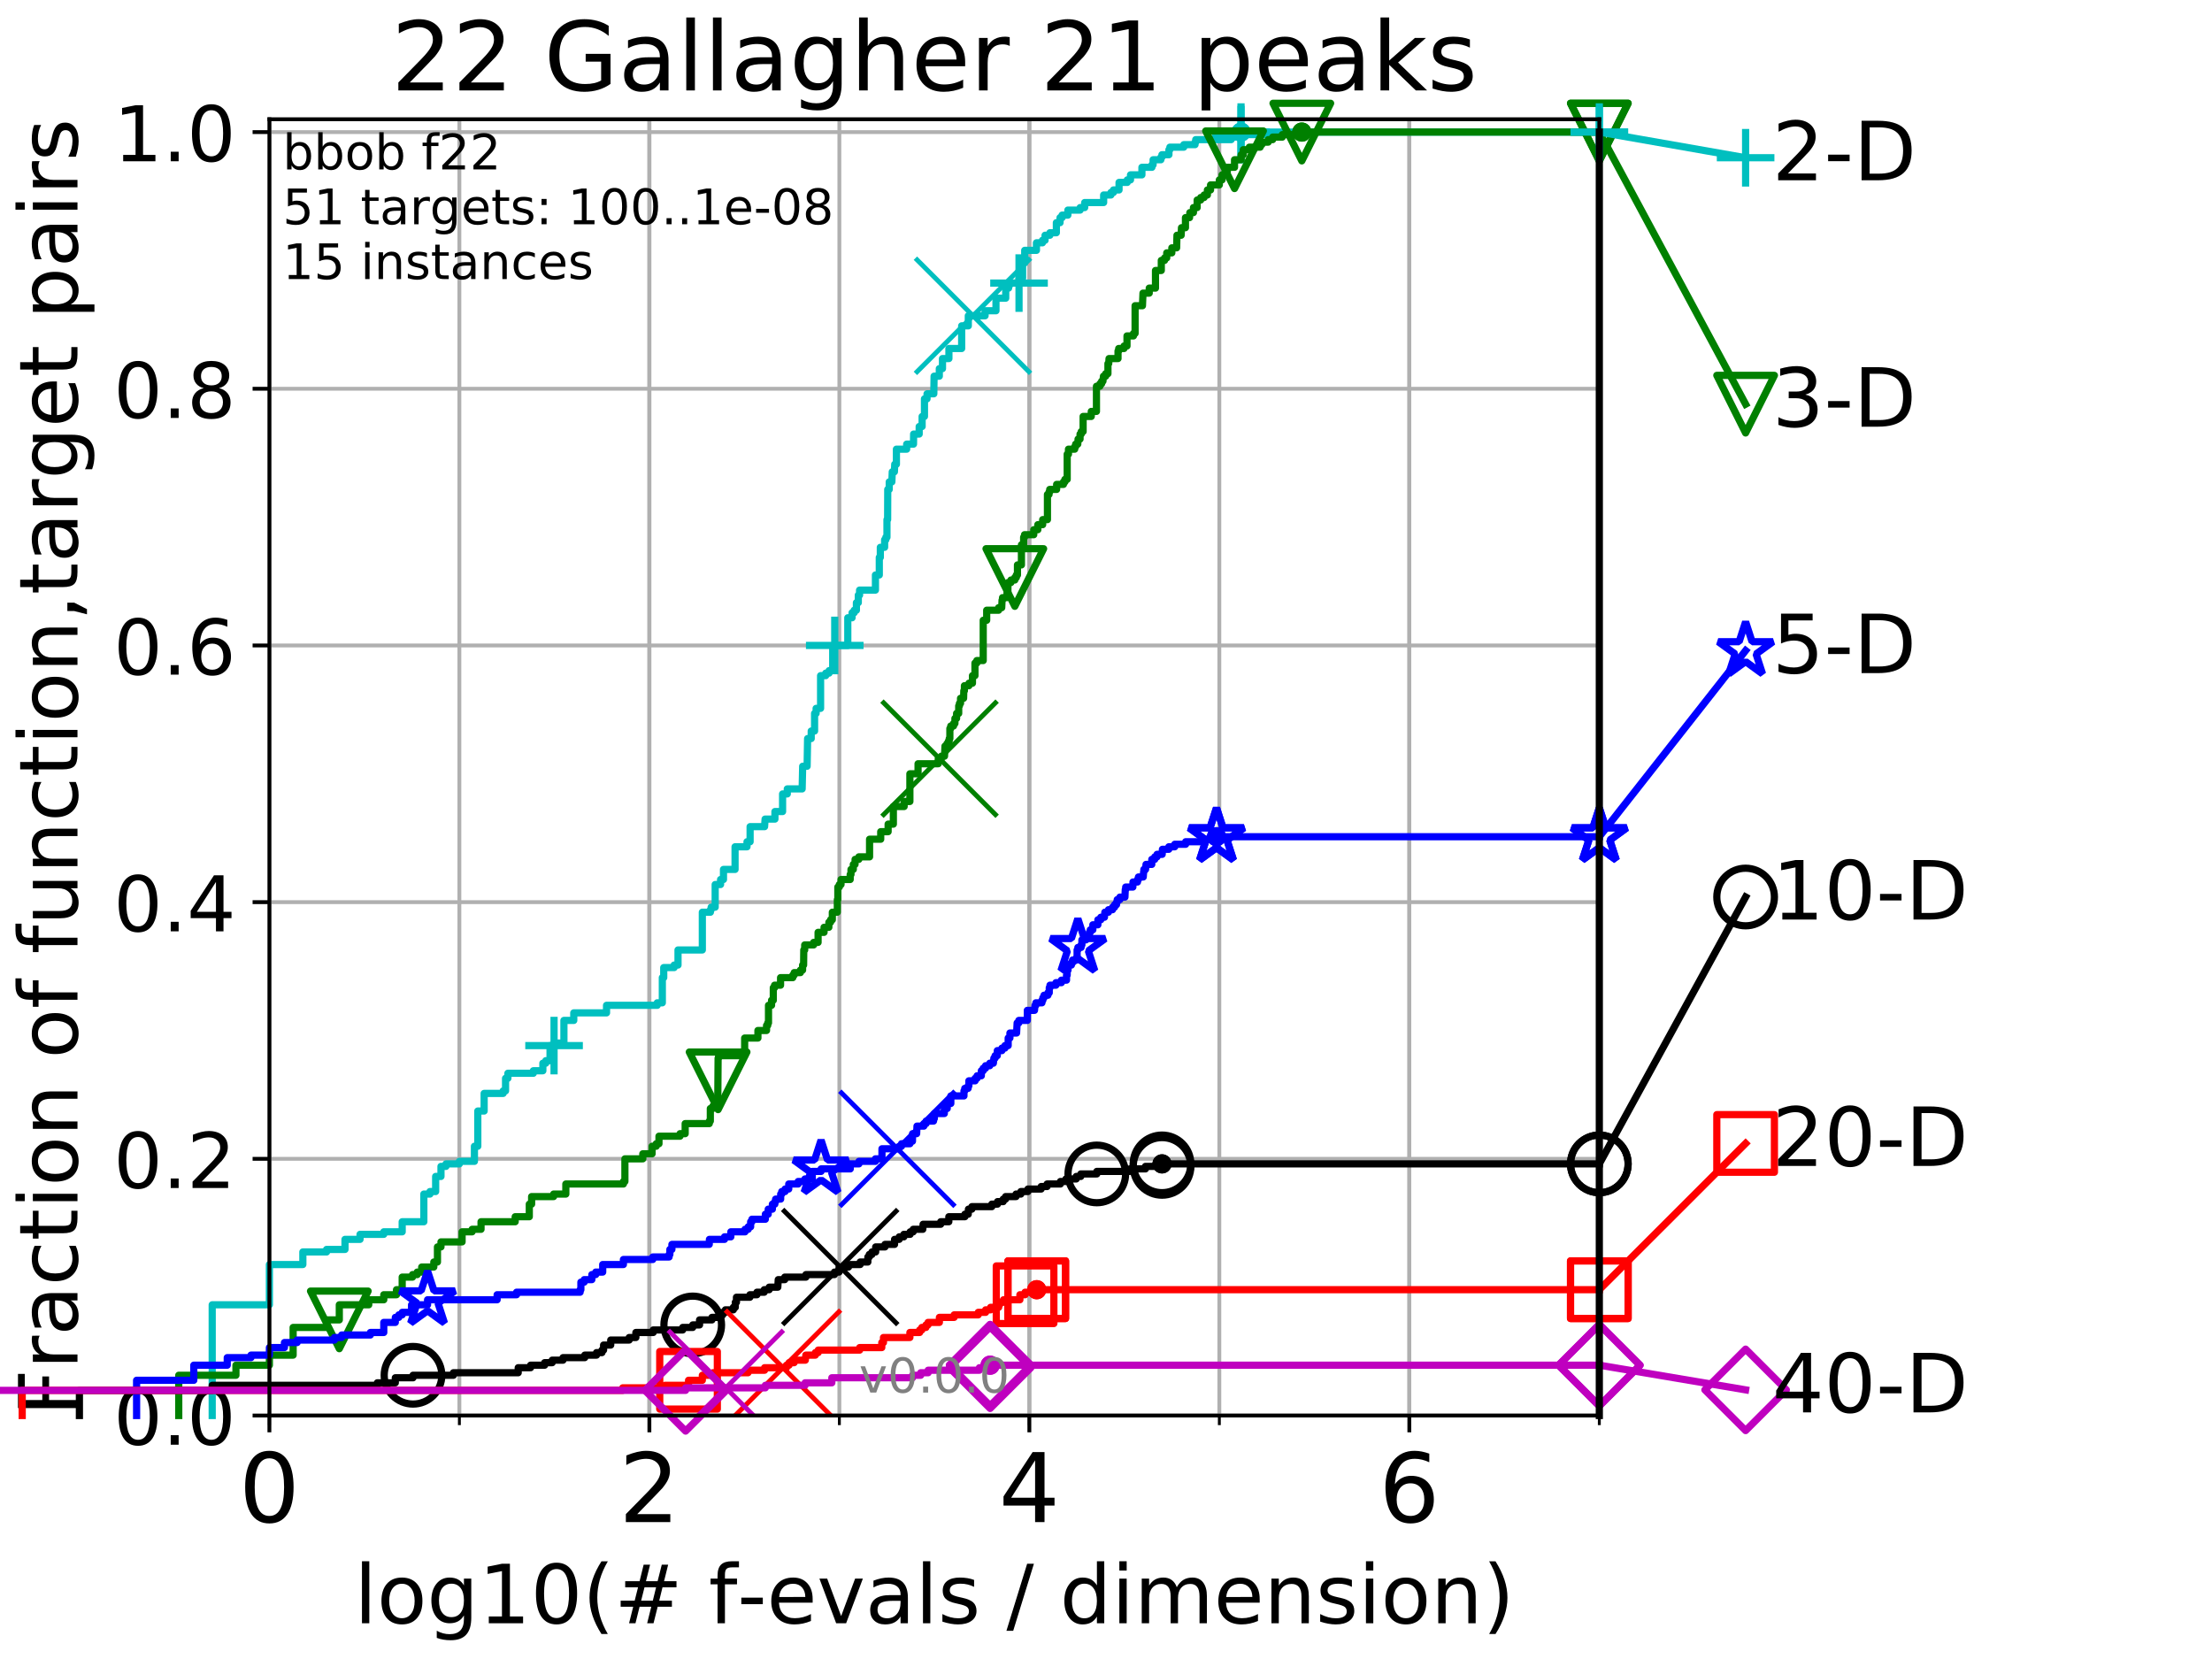 <?xml version="1.0" encoding="utf-8" standalone="no"?>
<!DOCTYPE svg PUBLIC "-//W3C//DTD SVG 1.1//EN"
  "http://www.w3.org/Graphics/SVG/1.1/DTD/svg11.dtd">
<!-- Created with matplotlib (http://matplotlib.org/) -->
<svg height="345.6pt" version="1.1" viewBox="0 0 460.8 345.6" width="460.8pt" xmlns="http://www.w3.org/2000/svg" xmlns:xlink="http://www.w3.org/1999/xlink">
 <defs>
  <style type="text/css">
*{stroke-linecap:butt;stroke-linejoin:round;}
  </style>
 </defs>
 <g id="figure_1">
  <g id="patch_1">
   <path d="M 0 345.6 
L 460.8 345.6 
L 460.8 0 
L 0 0 
z
" style="fill:#ffffff;"/>
  </g>
  <g id="axes_1">
   <g id="patch_2">
    <path d="M 56.12 294.88 
L 333.168 294.88 
L 333.168 24.84 
L 56.12 24.84 
z
" style="fill:#ffffff;"/>
   </g>
   <g id="matplotlib.axis_1">
    <g id="xtick_1">
     <g id="line2d_1">
      <path clip-path="url(#pf32cb6f86d)" d="M 56.12 294.88 
L 56.12 24.84 
" style="fill:none;stroke:#b0b0b0;stroke-linecap:square;stroke-width:0.8;"/>
     </g>
     <g id="line2d_2">
      <defs>
       <path d="M 0 0 
L 0 3.5 
" id="m16ca22354d" style="stroke:#000000;stroke-width:0.8;"/>
      </defs>
      <g>
       <use style="stroke:#000000;stroke-width:0.8;" x="56.12" xlink:href="#m16ca22354d" y="294.88"/>
      </g>
     </g>
     <g id="text_1">
      <!-- 0 -->
      <defs>
       <path d="M 31.781 66.406 
Q 24.172 66.406 20.328 58.906 
Q 16.5 51.422 16.5 36.375 
Q 16.5 21.391 20.328 13.891 
Q 24.172 6.391 31.781 6.391 
Q 39.453 6.391 43.281 13.891 
Q 47.125 21.391 47.125 36.375 
Q 47.125 51.422 43.281 58.906 
Q 39.453 66.406 31.781 66.406 
z
M 31.781 74.219 
Q 44.047 74.219 50.516 64.516 
Q 56.984 54.828 56.984 36.375 
Q 56.984 17.969 50.516 8.266 
Q 44.047 -1.422 31.781 -1.422 
Q 19.531 -1.422 13.062 8.266 
Q 6.594 17.969 6.594 36.375 
Q 6.594 54.828 13.062 64.516 
Q 19.531 74.219 31.781 74.219 
z
" id="DejaVuSans-30"/>
      </defs>
      <g transform="translate(49.758 317.077)scale(0.2 -0.2)">
       <use xlink:href="#DejaVuSans-30"/>
      </g>
     </g>
    </g>
    <g id="xtick_2">
     <g id="line2d_3">
      <path clip-path="url(#pf32cb6f86d)" d="M 135.277 294.88 
L 135.277 24.84 
" style="fill:none;stroke:#b0b0b0;stroke-linecap:square;stroke-width:0.8;"/>
     </g>
     <g id="line2d_4">
      <g>
       <use style="stroke:#000000;stroke-width:0.8;" x="135.277" xlink:href="#m16ca22354d" y="294.88"/>
      </g>
     </g>
     <g id="text_2">
      <!-- 2 -->
      <defs>
       <path d="M 19.188 8.297 
L 53.609 8.297 
L 53.609 0 
L 7.328 0 
L 7.328 8.297 
Q 12.938 14.109 22.625 23.891 
Q 32.328 33.688 34.812 36.531 
Q 39.547 41.844 41.422 45.531 
Q 43.312 49.219 43.312 52.781 
Q 43.312 58.594 39.234 62.25 
Q 35.156 65.922 28.609 65.922 
Q 23.969 65.922 18.812 64.312 
Q 13.672 62.703 7.812 59.422 
L 7.812 69.391 
Q 13.766 71.781 18.938 73 
Q 24.125 74.219 28.422 74.219 
Q 39.75 74.219 46.484 68.547 
Q 53.219 62.891 53.219 53.422 
Q 53.219 48.922 51.531 44.891 
Q 49.859 40.875 45.406 35.406 
Q 44.188 33.984 37.641 27.219 
Q 31.109 20.453 19.188 8.297 
z
" id="DejaVuSans-32"/>
      </defs>
      <g transform="translate(128.914 317.077)scale(0.2 -0.2)">
       <use xlink:href="#DejaVuSans-32"/>
      </g>
     </g>
    </g>
    <g id="xtick_3">
     <g id="line2d_5">
      <path clip-path="url(#pf32cb6f86d)" d="M 214.433 294.88 
L 214.433 24.84 
" style="fill:none;stroke:#b0b0b0;stroke-linecap:square;stroke-width:0.8;"/>
     </g>
     <g id="line2d_6">
      <g>
       <use style="stroke:#000000;stroke-width:0.8;" x="214.433" xlink:href="#m16ca22354d" y="294.88"/>
      </g>
     </g>
     <g id="text_3">
      <!-- 4 -->
      <defs>
       <path d="M 37.797 64.312 
L 12.891 25.391 
L 37.797 25.391 
z
M 35.203 72.906 
L 47.609 72.906 
L 47.609 25.391 
L 58.016 25.391 
L 58.016 17.188 
L 47.609 17.188 
L 47.609 0 
L 37.797 0 
L 37.797 17.188 
L 4.891 17.188 
L 4.891 26.703 
z
" id="DejaVuSans-34"/>
      </defs>
      <g transform="translate(208.071 317.077)scale(0.2 -0.2)">
       <use xlink:href="#DejaVuSans-34"/>
      </g>
     </g>
    </g>
    <g id="xtick_4">
     <g id="line2d_7">
      <path clip-path="url(#pf32cb6f86d)" d="M 293.59 294.88 
L 293.59 24.84 
" style="fill:none;stroke:#b0b0b0;stroke-linecap:square;stroke-width:0.8;"/>
     </g>
     <g id="line2d_8">
      <g>
       <use style="stroke:#000000;stroke-width:0.8;" x="293.59" xlink:href="#m16ca22354d" y="294.88"/>
      </g>
     </g>
     <g id="text_4">
      <!-- 6 -->
      <defs>
       <path d="M 33.016 40.375 
Q 26.375 40.375 22.484 35.828 
Q 18.609 31.297 18.609 23.391 
Q 18.609 15.531 22.484 10.953 
Q 26.375 6.391 33.016 6.391 
Q 39.656 6.391 43.531 10.953 
Q 47.406 15.531 47.406 23.391 
Q 47.406 31.297 43.531 35.828 
Q 39.656 40.375 33.016 40.375 
z
M 52.594 71.297 
L 52.594 62.312 
Q 48.875 64.062 45.094 64.984 
Q 41.312 65.922 37.594 65.922 
Q 27.828 65.922 22.672 59.328 
Q 17.531 52.734 16.797 39.406 
Q 19.672 43.656 24.016 45.922 
Q 28.375 48.188 33.594 48.188 
Q 44.578 48.188 50.953 41.516 
Q 57.328 34.859 57.328 23.391 
Q 57.328 12.156 50.688 5.359 
Q 44.047 -1.422 33.016 -1.422 
Q 20.359 -1.422 13.672 8.266 
Q 6.984 17.969 6.984 36.375 
Q 6.984 53.656 15.188 63.938 
Q 23.391 74.219 37.203 74.219 
Q 40.922 74.219 44.703 73.484 
Q 48.484 72.75 52.594 71.297 
z
" id="DejaVuSans-36"/>
      </defs>
      <g transform="translate(287.227 317.077)scale(0.2 -0.2)">
       <use xlink:href="#DejaVuSans-36"/>
      </g>
     </g>
    </g>
    <g id="xtick_5">
     <g id="line2d_9">
      <path clip-path="url(#pf32cb6f86d)" d="M 56.12 294.88 
L 56.12 24.84 
" style="fill:none;stroke:#b0b0b0;stroke-linecap:square;stroke-width:0.8;"/>
     </g>
     <g id="line2d_10">
      <defs>
       <path d="M 0 0 
L 0 2 
" id="mdaaa008af4" style="stroke:#000000;stroke-width:0.6;"/>
      </defs>
      <g>
       <use style="stroke:#000000;stroke-width:0.6;" x="56.12" xlink:href="#mdaaa008af4" y="294.88"/>
      </g>
     </g>
    </g>
    <g id="xtick_6">
     <g id="line2d_11">
      <path clip-path="url(#pf32cb6f86d)" d="M 95.698 294.88 
L 95.698 24.84 
" style="fill:none;stroke:#b0b0b0;stroke-linecap:square;stroke-width:0.8;"/>
     </g>
     <g id="line2d_12">
      <g>
       <use style="stroke:#000000;stroke-width:0.6;" x="95.698" xlink:href="#mdaaa008af4" y="294.88"/>
      </g>
     </g>
    </g>
    <g id="xtick_7">
     <g id="line2d_13">
      <path clip-path="url(#pf32cb6f86d)" d="M 135.277 294.88 
L 135.277 24.84 
" style="fill:none;stroke:#b0b0b0;stroke-linecap:square;stroke-width:0.8;"/>
     </g>
     <g id="line2d_14">
      <g>
       <use style="stroke:#000000;stroke-width:0.6;" x="135.277" xlink:href="#mdaaa008af4" y="294.88"/>
      </g>
     </g>
    </g>
    <g id="xtick_8">
     <g id="line2d_15">
      <path clip-path="url(#pf32cb6f86d)" d="M 174.855 294.88 
L 174.855 24.84 
" style="fill:none;stroke:#b0b0b0;stroke-linecap:square;stroke-width:0.8;"/>
     </g>
     <g id="line2d_16">
      <g>
       <use style="stroke:#000000;stroke-width:0.6;" x="174.855" xlink:href="#mdaaa008af4" y="294.88"/>
      </g>
     </g>
    </g>
    <g id="xtick_9">
     <g id="line2d_17">
      <path clip-path="url(#pf32cb6f86d)" d="M 214.433 294.88 
L 214.433 24.84 
" style="fill:none;stroke:#b0b0b0;stroke-linecap:square;stroke-width:0.8;"/>
     </g>
     <g id="line2d_18">
      <g>
       <use style="stroke:#000000;stroke-width:0.6;" x="214.433" xlink:href="#mdaaa008af4" y="294.88"/>
      </g>
     </g>
    </g>
    <g id="xtick_10">
     <g id="line2d_19">
      <path clip-path="url(#pf32cb6f86d)" d="M 254.011 294.88 
L 254.011 24.84 
" style="fill:none;stroke:#b0b0b0;stroke-linecap:square;stroke-width:0.8;"/>
     </g>
     <g id="line2d_20">
      <g>
       <use style="stroke:#000000;stroke-width:0.6;" x="254.011" xlink:href="#mdaaa008af4" y="294.88"/>
      </g>
     </g>
    </g>
    <g id="xtick_11">
     <g id="line2d_21">
      <path clip-path="url(#pf32cb6f86d)" d="M 293.59 294.88 
L 293.59 24.84 
" style="fill:none;stroke:#b0b0b0;stroke-linecap:square;stroke-width:0.8;"/>
     </g>
     <g id="line2d_22">
      <g>
       <use style="stroke:#000000;stroke-width:0.6;" x="293.59" xlink:href="#mdaaa008af4" y="294.88"/>
      </g>
     </g>
    </g>
    <g id="xtick_12">
     <g id="line2d_23">
      <path clip-path="url(#pf32cb6f86d)" d="M 333.168 294.88 
L 333.168 24.84 
" style="fill:none;stroke:#b0b0b0;stroke-linecap:square;stroke-width:0.8;"/>
     </g>
     <g id="line2d_24">
      <g>
       <use style="stroke:#000000;stroke-width:0.6;" x="333.168" xlink:href="#mdaaa008af4" y="294.88"/>
      </g>
     </g>
    </g>
    <g id="text_5">
     <!-- log10(# f-evals / dimension) -->
     <defs>
      <path d="M 9.422 75.984 
L 18.406 75.984 
L 18.406 0 
L 9.422 0 
z
" id="DejaVuSans-6c"/>
      <path d="M 30.609 48.391 
Q 23.391 48.391 19.188 42.75 
Q 14.984 37.109 14.984 27.297 
Q 14.984 17.484 19.156 11.844 
Q 23.344 6.203 30.609 6.203 
Q 37.797 6.203 41.984 11.859 
Q 46.188 17.531 46.188 27.297 
Q 46.188 37.016 41.984 42.703 
Q 37.797 48.391 30.609 48.391 
z
M 30.609 56 
Q 42.328 56 49.016 48.375 
Q 55.719 40.766 55.719 27.297 
Q 55.719 13.875 49.016 6.219 
Q 42.328 -1.422 30.609 -1.422 
Q 18.844 -1.422 12.172 6.219 
Q 5.516 13.875 5.516 27.297 
Q 5.516 40.766 12.172 48.375 
Q 18.844 56 30.609 56 
z
" id="DejaVuSans-6f"/>
      <path d="M 45.406 27.984 
Q 45.406 37.75 41.375 43.109 
Q 37.359 48.484 30.078 48.484 
Q 22.859 48.484 18.828 43.109 
Q 14.797 37.75 14.797 27.984 
Q 14.797 18.266 18.828 12.891 
Q 22.859 7.516 30.078 7.516 
Q 37.359 7.516 41.375 12.891 
Q 45.406 18.266 45.406 27.984 
z
M 54.391 6.781 
Q 54.391 -7.172 48.188 -13.984 
Q 42 -20.797 29.203 -20.797 
Q 24.469 -20.797 20.266 -20.094 
Q 16.062 -19.391 12.109 -17.922 
L 12.109 -9.188 
Q 16.062 -11.328 19.922 -12.344 
Q 23.781 -13.375 27.781 -13.375 
Q 36.625 -13.375 41.016 -8.766 
Q 45.406 -4.156 45.406 5.172 
L 45.406 9.625 
Q 42.625 4.781 38.281 2.391 
Q 33.938 0 27.875 0 
Q 17.828 0 11.672 7.656 
Q 5.516 15.328 5.516 27.984 
Q 5.516 40.672 11.672 48.328 
Q 17.828 56 27.875 56 
Q 33.938 56 38.281 53.609 
Q 42.625 51.219 45.406 46.391 
L 45.406 54.688 
L 54.391 54.688 
z
" id="DejaVuSans-67"/>
      <path d="M 12.406 8.297 
L 28.516 8.297 
L 28.516 63.922 
L 10.984 60.406 
L 10.984 69.391 
L 28.422 72.906 
L 38.281 72.906 
L 38.281 8.297 
L 54.391 8.297 
L 54.391 0 
L 12.406 0 
z
" id="DejaVuSans-31"/>
      <path d="M 31 75.875 
Q 24.469 64.656 21.281 53.656 
Q 18.109 42.672 18.109 31.391 
Q 18.109 20.125 21.312 9.062 
Q 24.516 -2 31 -13.188 
L 23.188 -13.188 
Q 15.875 -1.703 12.234 9.375 
Q 8.594 20.453 8.594 31.391 
Q 8.594 42.281 12.203 53.312 
Q 15.828 64.359 23.188 75.875 
z
" id="DejaVuSans-28"/>
      <path d="M 51.125 44 
L 36.922 44 
L 32.812 27.688 
L 47.125 27.688 
z
M 43.797 71.781 
L 38.719 51.516 
L 52.984 51.516 
L 58.109 71.781 
L 65.922 71.781 
L 60.891 51.516 
L 76.125 51.516 
L 76.125 44 
L 58.984 44 
L 54.984 27.688 
L 70.516 27.688 
L 70.516 20.219 
L 53.078 20.219 
L 48 0 
L 40.188 0 
L 45.219 20.219 
L 30.906 20.219 
L 25.875 0 
L 18.016 0 
L 23.094 20.219 
L 7.719 20.219 
L 7.719 27.688 
L 24.906 27.688 
L 29 44 
L 13.281 44 
L 13.281 51.516 
L 30.906 51.516 
L 35.891 71.781 
z
" id="DejaVuSans-23"/>
      <path id="DejaVuSans-20"/>
      <path d="M 37.109 75.984 
L 37.109 68.5 
L 28.516 68.5 
Q 23.688 68.5 21.797 66.547 
Q 19.922 64.594 19.922 59.516 
L 19.922 54.688 
L 34.719 54.688 
L 34.719 47.703 
L 19.922 47.703 
L 19.922 0 
L 10.891 0 
L 10.891 47.703 
L 2.297 47.703 
L 2.297 54.688 
L 10.891 54.688 
L 10.891 58.5 
Q 10.891 67.625 15.141 71.797 
Q 19.391 75.984 28.609 75.984 
z
" id="DejaVuSans-66"/>
      <path d="M 4.891 31.391 
L 31.203 31.391 
L 31.203 23.391 
L 4.891 23.391 
z
" id="DejaVuSans-2d"/>
      <path d="M 56.203 29.594 
L 56.203 25.203 
L 14.891 25.203 
Q 15.484 15.922 20.484 11.062 
Q 25.484 6.203 34.422 6.203 
Q 39.594 6.203 44.453 7.469 
Q 49.312 8.734 54.109 11.281 
L 54.109 2.781 
Q 49.266 0.734 44.188 -0.344 
Q 39.109 -1.422 33.891 -1.422 
Q 20.797 -1.422 13.156 6.188 
Q 5.516 13.812 5.516 26.812 
Q 5.516 40.234 12.766 48.109 
Q 20.016 56 32.328 56 
Q 43.359 56 49.781 48.891 
Q 56.203 41.797 56.203 29.594 
z
M 47.219 32.234 
Q 47.125 39.594 43.094 43.984 
Q 39.062 48.391 32.422 48.391 
Q 24.906 48.391 20.391 44.141 
Q 15.875 39.891 15.188 32.172 
z
" id="DejaVuSans-65"/>
      <path d="M 2.984 54.688 
L 12.5 54.688 
L 29.594 8.797 
L 46.688 54.688 
L 56.203 54.688 
L 35.688 0 
L 23.484 0 
z
" id="DejaVuSans-76"/>
      <path d="M 34.281 27.484 
Q 23.391 27.484 19.188 25 
Q 14.984 22.516 14.984 16.5 
Q 14.984 11.719 18.141 8.906 
Q 21.297 6.109 26.703 6.109 
Q 34.188 6.109 38.703 11.406 
Q 43.219 16.703 43.219 25.484 
L 43.219 27.484 
z
M 52.203 31.203 
L 52.203 0 
L 43.219 0 
L 43.219 8.297 
Q 40.141 3.328 35.547 0.953 
Q 30.953 -1.422 24.312 -1.422 
Q 15.922 -1.422 10.953 3.297 
Q 6 8.016 6 15.922 
Q 6 25.141 12.172 29.828 
Q 18.359 34.516 30.609 34.516 
L 43.219 34.516 
L 43.219 35.406 
Q 43.219 41.609 39.141 45 
Q 35.062 48.391 27.688 48.391 
Q 23 48.391 18.547 47.266 
Q 14.109 46.141 10.016 43.891 
L 10.016 52.203 
Q 14.938 54.109 19.578 55.047 
Q 24.219 56 28.609 56 
Q 40.484 56 46.344 49.844 
Q 52.203 43.703 52.203 31.203 
z
" id="DejaVuSans-61"/>
      <path d="M 44.281 53.078 
L 44.281 44.578 
Q 40.484 46.531 36.375 47.5 
Q 32.281 48.484 27.875 48.484 
Q 21.188 48.484 17.844 46.438 
Q 14.5 44.391 14.5 40.281 
Q 14.5 37.156 16.891 35.375 
Q 19.281 33.594 26.516 31.984 
L 29.594 31.297 
Q 39.156 29.25 43.188 25.516 
Q 47.219 21.781 47.219 15.094 
Q 47.219 7.469 41.188 3.016 
Q 35.156 -1.422 24.609 -1.422 
Q 20.219 -1.422 15.453 -0.562 
Q 10.688 0.297 5.422 2 
L 5.422 11.281 
Q 10.406 8.688 15.234 7.391 
Q 20.062 6.109 24.812 6.109 
Q 31.156 6.109 34.562 8.281 
Q 37.984 10.453 37.984 14.406 
Q 37.984 18.062 35.516 20.016 
Q 33.062 21.969 24.703 23.781 
L 21.578 24.516 
Q 13.234 26.266 9.516 29.906 
Q 5.812 33.547 5.812 39.891 
Q 5.812 47.609 11.281 51.797 
Q 16.75 56 26.812 56 
Q 31.781 56 36.172 55.266 
Q 40.578 54.547 44.281 53.078 
z
" id="DejaVuSans-73"/>
      <path d="M 25.391 72.906 
L 33.688 72.906 
L 8.297 -9.281 
L 0 -9.281 
z
" id="DejaVuSans-2f"/>
      <path d="M 45.406 46.391 
L 45.406 75.984 
L 54.391 75.984 
L 54.391 0 
L 45.406 0 
L 45.406 8.203 
Q 42.578 3.328 38.25 0.953 
Q 33.938 -1.422 27.875 -1.422 
Q 17.969 -1.422 11.734 6.484 
Q 5.516 14.406 5.516 27.297 
Q 5.516 40.188 11.734 48.094 
Q 17.969 56 27.875 56 
Q 33.938 56 38.25 53.625 
Q 42.578 51.266 45.406 46.391 
z
M 14.797 27.297 
Q 14.797 17.391 18.875 11.75 
Q 22.953 6.109 30.078 6.109 
Q 37.203 6.109 41.297 11.75 
Q 45.406 17.391 45.406 27.297 
Q 45.406 37.203 41.297 42.844 
Q 37.203 48.484 30.078 48.484 
Q 22.953 48.484 18.875 42.844 
Q 14.797 37.203 14.797 27.297 
z
" id="DejaVuSans-64"/>
      <path d="M 9.422 54.688 
L 18.406 54.688 
L 18.406 0 
L 9.422 0 
z
M 9.422 75.984 
L 18.406 75.984 
L 18.406 64.594 
L 9.422 64.594 
z
" id="DejaVuSans-69"/>
      <path d="M 52 44.188 
Q 55.375 50.25 60.062 53.125 
Q 64.75 56 71.094 56 
Q 79.641 56 84.281 50.016 
Q 88.922 44.047 88.922 33.016 
L 88.922 0 
L 79.891 0 
L 79.891 32.719 
Q 79.891 40.578 77.094 44.375 
Q 74.312 48.188 68.609 48.188 
Q 61.625 48.188 57.562 43.547 
Q 53.516 38.922 53.516 30.906 
L 53.516 0 
L 44.484 0 
L 44.484 32.719 
Q 44.484 40.625 41.703 44.406 
Q 38.922 48.188 33.109 48.188 
Q 26.219 48.188 22.156 43.531 
Q 18.109 38.875 18.109 30.906 
L 18.109 0 
L 9.078 0 
L 9.078 54.688 
L 18.109 54.688 
L 18.109 46.188 
Q 21.188 51.219 25.484 53.609 
Q 29.781 56 35.688 56 
Q 41.656 56 45.828 52.969 
Q 50 49.953 52 44.188 
z
" id="DejaVuSans-6d"/>
      <path d="M 54.891 33.016 
L 54.891 0 
L 45.906 0 
L 45.906 32.719 
Q 45.906 40.484 42.875 44.328 
Q 39.844 48.188 33.797 48.188 
Q 26.516 48.188 22.312 43.547 
Q 18.109 38.922 18.109 30.906 
L 18.109 0 
L 9.078 0 
L 9.078 54.688 
L 18.109 54.688 
L 18.109 46.188 
Q 21.344 51.125 25.703 53.562 
Q 30.078 56 35.797 56 
Q 45.219 56 50.047 50.172 
Q 54.891 44.344 54.891 33.016 
z
" id="DejaVuSans-6e"/>
      <path d="M 8.016 75.875 
L 15.828 75.875 
Q 23.141 64.359 26.781 53.312 
Q 30.422 42.281 30.422 31.391 
Q 30.422 20.453 26.781 9.375 
Q 23.141 -1.703 15.828 -13.188 
L 8.016 -13.188 
Q 14.5 -2 17.703 9.062 
Q 20.906 20.125 20.906 31.391 
Q 20.906 42.672 17.703 53.656 
Q 14.5 64.656 8.016 75.875 
z
" id="DejaVuSans-29"/>
     </defs>
     <g transform="translate(73.803 338.154)scale(0.17 -0.17)">
      <use xlink:href="#DejaVuSans-6c"/>
      <use x="27.783" xlink:href="#DejaVuSans-6f"/>
      <use x="88.965" xlink:href="#DejaVuSans-67"/>
      <use x="152.441" xlink:href="#DejaVuSans-31"/>
      <use x="216.064" xlink:href="#DejaVuSans-30"/>
      <use x="279.688" xlink:href="#DejaVuSans-28"/>
      <use x="318.701" xlink:href="#DejaVuSans-23"/>
      <use x="402.49" xlink:href="#DejaVuSans-20"/>
      <use x="434.277" xlink:href="#DejaVuSans-66"/>
      <use x="469.404" xlink:href="#DejaVuSans-2d"/>
      <use x="505.488" xlink:href="#DejaVuSans-65"/>
      <use x="567.012" xlink:href="#DejaVuSans-76"/>
      <use x="626.191" xlink:href="#DejaVuSans-61"/>
      <use x="687.471" xlink:href="#DejaVuSans-6c"/>
      <use x="715.254" xlink:href="#DejaVuSans-73"/>
      <use x="767.354" xlink:href="#DejaVuSans-20"/>
      <use x="799.141" xlink:href="#DejaVuSans-2f"/>
      <use x="832.832" xlink:href="#DejaVuSans-20"/>
      <use x="864.619" xlink:href="#DejaVuSans-64"/>
      <use x="928.096" xlink:href="#DejaVuSans-69"/>
      <use x="955.879" xlink:href="#DejaVuSans-6d"/>
      <use x="1053.291" xlink:href="#DejaVuSans-65"/>
      <use x="1114.814" xlink:href="#DejaVuSans-6e"/>
      <use x="1178.193" xlink:href="#DejaVuSans-73"/>
      <use x="1230.293" xlink:href="#DejaVuSans-69"/>
      <use x="1258.076" xlink:href="#DejaVuSans-6f"/>
      <use x="1319.258" xlink:href="#DejaVuSans-6e"/>
      <use x="1382.637" xlink:href="#DejaVuSans-29"/>
     </g>
    </g>
   </g>
   <g id="matplotlib.axis_2">
    <g id="ytick_1">
     <g id="line2d_25">
      <path clip-path="url(#pf32cb6f86d)" d="M 56.12 294.88 
L 333.168 294.88 
" style="fill:none;stroke:#b0b0b0;stroke-linecap:square;stroke-width:0.8;"/>
     </g>
     <g id="line2d_26">
      <defs>
       <path d="M 0 0 
L -3.5 0 
" id="m4ee332f832" style="stroke:#000000;stroke-width:0.8;"/>
      </defs>
      <g>
       <use style="stroke:#000000;stroke-width:0.8;" x="56.12" xlink:href="#m4ee332f832" y="294.88"/>
      </g>
     </g>
     <g id="text_6">
      <!-- 0.0 -->
      <defs>
       <path d="M 10.688 12.406 
L 21 12.406 
L 21 0 
L 10.688 0 
z
" id="DejaVuSans-2e"/>
      </defs>
      <g transform="translate(23.675 300.959)scale(0.16 -0.16)">
       <use xlink:href="#DejaVuSans-30"/>
       <use x="63.623" xlink:href="#DejaVuSans-2e"/>
       <use x="95.41" xlink:href="#DejaVuSans-30"/>
      </g>
     </g>
    </g>
    <g id="ytick_2">
     <g id="line2d_27">
      <path clip-path="url(#pf32cb6f86d)" d="M 56.12 241.407 
L 333.168 241.407 
" style="fill:none;stroke:#b0b0b0;stroke-linecap:square;stroke-width:0.8;"/>
     </g>
     <g id="line2d_28">
      <g>
       <use style="stroke:#000000;stroke-width:0.8;" x="56.12" xlink:href="#m4ee332f832" y="241.407"/>
      </g>
     </g>
     <g id="text_7">
      <!-- 0.2 -->
      <g transform="translate(23.675 247.485)scale(0.16 -0.16)">
       <use xlink:href="#DejaVuSans-30"/>
       <use x="63.623" xlink:href="#DejaVuSans-2e"/>
       <use x="95.41" xlink:href="#DejaVuSans-32"/>
      </g>
     </g>
    </g>
    <g id="ytick_3">
     <g id="line2d_29">
      <path clip-path="url(#pf32cb6f86d)" d="M 56.12 187.933 
L 333.168 187.933 
" style="fill:none;stroke:#b0b0b0;stroke-linecap:square;stroke-width:0.8;"/>
     </g>
     <g id="line2d_30">
      <g>
       <use style="stroke:#000000;stroke-width:0.8;" x="56.12" xlink:href="#m4ee332f832" y="187.933"/>
      </g>
     </g>
     <g id="text_8">
      <!-- 0.4 -->
      <g transform="translate(23.675 194.012)scale(0.16 -0.16)">
       <use xlink:href="#DejaVuSans-30"/>
       <use x="63.623" xlink:href="#DejaVuSans-2e"/>
       <use x="95.41" xlink:href="#DejaVuSans-34"/>
      </g>
     </g>
    </g>
    <g id="ytick_4">
     <g id="line2d_31">
      <path clip-path="url(#pf32cb6f86d)" d="M 56.12 134.46 
L 333.168 134.46 
" style="fill:none;stroke:#b0b0b0;stroke-linecap:square;stroke-width:0.8;"/>
     </g>
     <g id="line2d_32">
      <g>
       <use style="stroke:#000000;stroke-width:0.8;" x="56.12" xlink:href="#m4ee332f832" y="134.46"/>
      </g>
     </g>
     <g id="text_9">
      <!-- 0.6 -->
      <g transform="translate(23.675 140.539)scale(0.16 -0.16)">
       <use xlink:href="#DejaVuSans-30"/>
       <use x="63.623" xlink:href="#DejaVuSans-2e"/>
       <use x="95.41" xlink:href="#DejaVuSans-36"/>
      </g>
     </g>
    </g>
    <g id="ytick_5">
     <g id="line2d_33">
      <path clip-path="url(#pf32cb6f86d)" d="M 56.12 80.987 
L 333.168 80.987 
" style="fill:none;stroke:#b0b0b0;stroke-linecap:square;stroke-width:0.8;"/>
     </g>
     <g id="line2d_34">
      <g>
       <use style="stroke:#000000;stroke-width:0.8;" x="56.12" xlink:href="#m4ee332f832" y="80.987"/>
      </g>
     </g>
     <g id="text_10">
      <!-- 0.8 -->
      <defs>
       <path d="M 31.781 34.625 
Q 24.75 34.625 20.719 30.859 
Q 16.703 27.094 16.703 20.516 
Q 16.703 13.922 20.719 10.156 
Q 24.75 6.391 31.781 6.391 
Q 38.812 6.391 42.859 10.172 
Q 46.922 13.969 46.922 20.516 
Q 46.922 27.094 42.891 30.859 
Q 38.875 34.625 31.781 34.625 
z
M 21.922 38.812 
Q 15.578 40.375 12.031 44.719 
Q 8.5 49.078 8.5 55.328 
Q 8.5 64.062 14.719 69.141 
Q 20.953 74.219 31.781 74.219 
Q 42.672 74.219 48.875 69.141 
Q 55.078 64.062 55.078 55.328 
Q 55.078 49.078 51.531 44.719 
Q 48 40.375 41.703 38.812 
Q 48.828 37.156 52.797 32.312 
Q 56.781 27.484 56.781 20.516 
Q 56.781 9.906 50.312 4.234 
Q 43.844 -1.422 31.781 -1.422 
Q 19.734 -1.422 13.25 4.234 
Q 6.781 9.906 6.781 20.516 
Q 6.781 27.484 10.781 32.312 
Q 14.797 37.156 21.922 38.812 
z
M 18.312 54.391 
Q 18.312 48.734 21.844 45.562 
Q 25.391 42.391 31.781 42.391 
Q 38.141 42.391 41.719 45.562 
Q 45.312 48.734 45.312 54.391 
Q 45.312 60.062 41.719 63.234 
Q 38.141 66.406 31.781 66.406 
Q 25.391 66.406 21.844 63.234 
Q 18.312 60.062 18.312 54.391 
z
" id="DejaVuSans-38"/>
      </defs>
      <g transform="translate(23.675 87.066)scale(0.16 -0.16)">
       <use xlink:href="#DejaVuSans-30"/>
       <use x="63.623" xlink:href="#DejaVuSans-2e"/>
       <use x="95.41" xlink:href="#DejaVuSans-38"/>
      </g>
     </g>
    </g>
    <g id="ytick_6">
     <g id="line2d_35">
      <path clip-path="url(#pf32cb6f86d)" d="M 56.12 27.514 
L 333.168 27.514 
" style="fill:none;stroke:#b0b0b0;stroke-linecap:square;stroke-width:0.8;"/>
     </g>
     <g id="line2d_36">
      <g>
       <use style="stroke:#000000;stroke-width:0.8;" x="56.12" xlink:href="#m4ee332f832" y="27.514"/>
      </g>
     </g>
     <g id="text_11">
      <!-- 1.0 -->
      <g transform="translate(23.675 33.592)scale(0.16 -0.16)">
       <use xlink:href="#DejaVuSans-31"/>
       <use x="63.623" xlink:href="#DejaVuSans-2e"/>
       <use x="95.41" xlink:href="#DejaVuSans-30"/>
      </g>
     </g>
    </g>
    <g id="text_12">
     <!-- Fraction of function,target pairs -->
     <defs>
      <path d="M 9.812 72.906 
L 51.703 72.906 
L 51.703 64.594 
L 19.672 64.594 
L 19.672 43.109 
L 48.578 43.109 
L 48.578 34.812 
L 19.672 34.812 
L 19.672 0 
L 9.812 0 
z
" id="DejaVuSans-46"/>
      <path d="M 41.109 46.297 
Q 39.594 47.172 37.812 47.578 
Q 36.031 48 33.891 48 
Q 26.266 48 22.188 43.047 
Q 18.109 38.094 18.109 28.812 
L 18.109 0 
L 9.078 0 
L 9.078 54.688 
L 18.109 54.688 
L 18.109 46.188 
Q 20.953 51.172 25.484 53.578 
Q 30.031 56 36.531 56 
Q 37.453 56 38.578 55.875 
Q 39.703 55.766 41.062 55.516 
z
" id="DejaVuSans-72"/>
      <path d="M 48.781 52.594 
L 48.781 44.188 
Q 44.969 46.297 41.141 47.344 
Q 37.312 48.391 33.406 48.391 
Q 24.656 48.391 19.812 42.844 
Q 14.984 37.312 14.984 27.297 
Q 14.984 17.281 19.812 11.734 
Q 24.656 6.203 33.406 6.203 
Q 37.312 6.203 41.141 7.25 
Q 44.969 8.297 48.781 10.406 
L 48.781 2.094 
Q 45.016 0.344 40.984 -0.531 
Q 36.969 -1.422 32.422 -1.422 
Q 20.062 -1.422 12.781 6.344 
Q 5.516 14.109 5.516 27.297 
Q 5.516 40.672 12.859 48.328 
Q 20.219 56 33.016 56 
Q 37.156 56 41.109 55.141 
Q 45.062 54.297 48.781 52.594 
z
" id="DejaVuSans-63"/>
      <path d="M 18.312 70.219 
L 18.312 54.688 
L 36.812 54.688 
L 36.812 47.703 
L 18.312 47.703 
L 18.312 18.016 
Q 18.312 11.328 20.141 9.422 
Q 21.969 7.516 27.594 7.516 
L 36.812 7.516 
L 36.812 0 
L 27.594 0 
Q 17.188 0 13.234 3.875 
Q 9.281 7.766 9.281 18.016 
L 9.281 47.703 
L 2.688 47.703 
L 2.688 54.688 
L 9.281 54.688 
L 9.281 70.219 
z
" id="DejaVuSans-74"/>
      <path d="M 8.5 21.578 
L 8.5 54.688 
L 17.484 54.688 
L 17.484 21.922 
Q 17.484 14.156 20.5 10.266 
Q 23.531 6.391 29.594 6.391 
Q 36.859 6.391 41.078 11.031 
Q 45.312 15.672 45.312 23.688 
L 45.312 54.688 
L 54.297 54.688 
L 54.297 0 
L 45.312 0 
L 45.312 8.406 
Q 42.047 3.422 37.719 1 
Q 33.406 -1.422 27.688 -1.422 
Q 18.266 -1.422 13.375 4.438 
Q 8.5 10.297 8.5 21.578 
z
M 31.109 56 
z
" id="DejaVuSans-75"/>
      <path d="M 11.719 12.406 
L 22.016 12.406 
L 22.016 4 
L 14.016 -11.625 
L 7.719 -11.625 
L 11.719 4 
z
" id="DejaVuSans-2c"/>
      <path d="M 18.109 8.203 
L 18.109 -20.797 
L 9.078 -20.797 
L 9.078 54.688 
L 18.109 54.688 
L 18.109 46.391 
Q 20.953 51.266 25.266 53.625 
Q 29.594 56 35.594 56 
Q 45.562 56 51.781 48.094 
Q 58.016 40.188 58.016 27.297 
Q 58.016 14.406 51.781 6.484 
Q 45.562 -1.422 35.594 -1.422 
Q 29.594 -1.422 25.266 0.953 
Q 20.953 3.328 18.109 8.203 
z
M 48.688 27.297 
Q 48.688 37.203 44.609 42.844 
Q 40.531 48.484 33.406 48.484 
Q 26.266 48.484 22.188 42.844 
Q 18.109 37.203 18.109 27.297 
Q 18.109 17.391 22.188 11.75 
Q 26.266 6.109 33.406 6.109 
Q 40.531 6.109 44.609 11.75 
Q 48.688 17.391 48.688 27.297 
z
" id="DejaVuSans-70"/>
     </defs>
     <g transform="translate(16.14 294.999)rotate(-90)scale(0.17 -0.17)">
      <use xlink:href="#DejaVuSans-46"/>
      <use x="57.41" xlink:href="#DejaVuSans-72"/>
      <use x="98.523" xlink:href="#DejaVuSans-61"/>
      <use x="159.803" xlink:href="#DejaVuSans-63"/>
      <use x="214.783" xlink:href="#DejaVuSans-74"/>
      <use x="253.992" xlink:href="#DejaVuSans-69"/>
      <use x="281.775" xlink:href="#DejaVuSans-6f"/>
      <use x="342.957" xlink:href="#DejaVuSans-6e"/>
      <use x="406.336" xlink:href="#DejaVuSans-20"/>
      <use x="438.123" xlink:href="#DejaVuSans-6f"/>
      <use x="499.305" xlink:href="#DejaVuSans-66"/>
      <use x="534.51" xlink:href="#DejaVuSans-20"/>
      <use x="566.297" xlink:href="#DejaVuSans-66"/>
      <use x="601.502" xlink:href="#DejaVuSans-75"/>
      <use x="664.881" xlink:href="#DejaVuSans-6e"/>
      <use x="728.26" xlink:href="#DejaVuSans-63"/>
      <use x="783.24" xlink:href="#DejaVuSans-74"/>
      <use x="822.449" xlink:href="#DejaVuSans-69"/>
      <use x="850.232" xlink:href="#DejaVuSans-6f"/>
      <use x="911.414" xlink:href="#DejaVuSans-6e"/>
      <use x="974.793" xlink:href="#DejaVuSans-2c"/>
      <use x="1006.58" xlink:href="#DejaVuSans-74"/>
      <use x="1045.789" xlink:href="#DejaVuSans-61"/>
      <use x="1107.068" xlink:href="#DejaVuSans-72"/>
      <use x="1148.166" xlink:href="#DejaVuSans-67"/>
      <use x="1211.643" xlink:href="#DejaVuSans-65"/>
      <use x="1273.166" xlink:href="#DejaVuSans-74"/>
      <use x="1312.375" xlink:href="#DejaVuSans-20"/>
      <use x="1344.162" xlink:href="#DejaVuSans-70"/>
      <use x="1407.639" xlink:href="#DejaVuSans-61"/>
      <use x="1468.918" xlink:href="#DejaVuSans-69"/>
      <use x="1496.701" xlink:href="#DejaVuSans-72"/>
      <use x="1537.814" xlink:href="#DejaVuSans-73"/>
     </g>
    </g>
   </g>
   <g id="line2d_37">
    <defs>
     <path d="M 0 1.5 
C 0.398 1.5 0.779 1.342 1.061 1.061 
C 1.342 0.779 1.5 0.398 1.5 0 
C 1.5 -0.398 1.342 -0.779 1.061 -1.061 
C 0.779 -1.342 0.398 -1.5 0 -1.5 
C -0.398 -1.5 -0.779 -1.342 -1.061 -1.061 
C -1.342 -0.779 -1.5 -0.398 -1.5 0 
C -1.5 0.398 -1.342 0.779 -1.061 1.061 
C -0.779 1.342 -0.398 1.5 0 1.5 
z
" id="mbf25858d79" style="stroke:#00bfbf;"/>
    </defs>
    <g>
     <use style="fill:#00bfbf;stroke:#00bfbf;" x="258.526" xlink:href="#mbf25858d79" y="27.514"/>
     <use style="fill:#00bfbf;stroke:#00bfbf;" x="258.526" xlink:href="#mbf25858d79" y="27.514"/>
    </g>
   </g>
   <g id="line2d_38">
    <path d="M 44.206 294.88 
L 44.206 271.813 
L 56.12 271.813 
L 56.12 263.425 
L 63.089 263.425 
L 63.089 260.804 
L 68.034 260.804 
L 68.034 260.28 
L 71.87 260.28 
L 71.87 258.183 
L 75.004 258.183 
L 75.004 257.134 
L 79.949 257.134 
L 79.949 256.61 
L 83.784 256.61 
L 83.784 254.513 
L 88.294 254.513 
L 88.294 248.746 
L 89.568 248.746 
L 89.568 248.222 
L 90.753 248.222 
L 90.753 245.076 
L 91.863 245.076 
L 91.863 242.979 
L 92.905 242.979 
L 92.905 242.455 
L 95.698 242.455 
L 95.698 241.931 
L 98.832 241.931 
L 98.832 238.785 
L 99.534 238.785 
L 99.534 231.446 
L 100.857 231.446 
L 100.857 227.776 
L 104.819 227.776 
L 104.819 227.252 
L 105.317 227.252 
L 105.317 224.631 
L 105.802 224.631 
L 105.802 223.582 
L 111.101 223.582 
L 111.101 223.058 
L 113.086 223.058 
L 113.086 221.485 
L 113.7 221.485 
L 113.7 220.961 
L 114.582 220.961 
L 114.582 217.816 
L 115.421 217.816 
L 115.421 217.291 
L 117.475 217.291 
L 117.475 212.573 
L 119.527 212.573 
L 119.527 211 
L 126.352 211 
L 126.352 209.428 
L 136.915 209.428 
L 136.915 208.903 
L 137.975 208.903 
L 137.975 203.661 
L 138.267 203.661 
L 138.267 201.564 
L 140.435 201.564 
L 140.435 201.04 
L 141.243 201.04 
L 141.243 197.894 
L 146.309 197.894 
L 146.309 190.03 
L 147.988 190.03 
L 147.988 189.506 
L 148.152 189.506 
L 148.152 188.982 
L 148.985 188.982 
L 148.985 184.264 
L 150.108 184.264 
L 150.108 183.215 
L 150.714 183.215 
L 150.714 181.118 
L 153.127 181.118 
L 153.127 176.4 
L 155.615 176.4 
L 155.615 175.352 
L 156.261 175.352 
L 156.261 172.206 
L 159.276 172.206 
L 159.382 170.633 
L 161.432 170.633 
L 161.432 169.061 
L 163.026 169.061 
L 163.026 165.391 
L 164.007 165.391 
L 164.007 164.342 
L 167.103 164.342 
L 167.211 159.624 
L 168.137 159.624 
L 168.238 153.857 
L 168.992 153.857 
L 168.992 152.285 
L 169.691 152.285 
L 169.691 148.615 
L 170.013 148.615 
L 170.013 147.566 
L 170.944 147.566 
L 170.944 140.751 
L 172.011 140.751 
L 172.011 140.227 
L 172.716 140.227 
L 172.716 139.703 
L 173.468 139.703 
L 173.468 134.984 
L 173.892 134.984 
L 173.892 134.46 
L 176.61 134.46 
L 176.61 128.693 
L 177.502 128.693 
L 177.502 127.645 
L 177.939 127.645 
L 177.939 127.121 
L 178.406 127.121 
L 178.406 125.548 
L 178.8 125.548 
L 178.8 123.975 
L 179.064 123.975 
L 179.064 122.927 
L 182.371 122.927 
L 182.371 119.781 
L 183.174 119.781 
L 183.174 116.112 
L 183.389 116.112 
L 183.389 114.015 
L 184.281 114.015 
L 184.281 112.442 
L 184.538 112.442 
L 184.538 111.918 
L 184.771 111.918 
L 184.771 108.248 
L 184.91 108.248 
L 184.934 101.957 
L 185.242 101.957 
L 185.242 100.384 
L 185.792 100.384 
L 185.874 98.287 
L 186.321 98.287 
L 186.391 96.714 
L 186.739 96.714 
L 186.739 93.569 
L 188.877 93.569 
L 188.877 92.52 
L 190.299 92.52 
L 190.324 90.423 
L 191.483 90.423 
L 191.483 88.851 
L 192.095 88.851 
L 192.095 86.754 
L 192.583 86.754 
L 192.583 83.084 
L 193.117 83.084 
L 193.117 82.035 
L 194.531 82.035 
L 194.588 78.366 
L 195.676 78.366 
L 195.676 76.793 
L 196.336 76.793 
L 196.336 74.696 
L 197.677 74.696 
L 197.677 72.599 
L 200.333 72.599 
L 200.333 67.881 
L 201.715 67.881 
L 201.715 65.784 
L 205.209 65.784 
L 205.209 64.735 
L 207.48 64.735 
L 207.48 62.114 
L 209.511 62.114 
L 209.511 60.017 
L 210.112 60.017 
L 210.112 59.493 
L 210.284 59.493 
L 210.284 58.969 
L 212.281 58.969 
L 212.281 57.92 
L 213.027 57.92 
L 213.027 54.775 
L 213.467 54.775 
L 213.467 52.153 
L 215.91 52.153 
L 215.91 50.581 
L 217.166 50.581 
L 217.166 50.056 
L 217.706 50.056 
L 217.706 49.008 
L 218.713 49.008 
L 218.713 48.484 
L 220.061 48.484 
L 220.061 46.387 
L 220.825 46.387 
L 220.825 45.338 
L 221.256 45.338 
L 221.256 44.814 
L 222.456 44.814 
L 222.456 43.765 
L 225.016 43.765 
L 225.016 43.241 
L 225.96 43.241 
L 225.96 42.193 
L 229.909 42.193 
L 229.909 40.62 
L 231.426 40.62 
L 231.426 40.096 
L 231.953 40.096 
L 231.953 39.571 
L 233.118 39.571 
L 233.118 37.999 
L 234.831 37.999 
L 234.831 37.474 
L 235.506 37.474 
L 235.506 36.426 
L 237.882 36.426 
L 237.882 34.853 
L 239.969 34.853 
L 239.969 34.329 
L 240.212 34.329 
L 240.212 33.28 
L 241.829 33.28 
L 241.829 32.756 
L 242.048 32.756 
L 242.048 32.232 
L 243.508 32.232 
L 243.508 31.183 
L 243.707 31.183 
L 243.707 30.659 
L 246.609 30.659 
L 246.609 30.135 
L 248.947 30.135 
L 248.947 29.611 
L 249.092 29.611 
L 249.092 29.086 
L 256.49 29.086 
L 256.49 28.562 
L 257.226 28.562 
L 257.226 28.038 
L 258.526 28.038 
L 258.526 27.514 
L 333.168 27.514 
L 333.168 27.514 
" style="fill:none;stroke:#00bfbf;stroke-linecap:square;stroke-width:1.5;"/>
   </g>
   <g id="line2d_39">
    <defs>
     <path d="M -6 0 
L 6 0 
M 0 6 
L 0 -6 
" id="md9f511027a" style="stroke:#00bfbf;stroke-width:1.5;"/>
    </defs>
    <g>
     <use style="fill-opacity:0;stroke:#00bfbf;stroke-width:1.5;" x="115.421" xlink:href="#md9f511027a" y="217.816"/>
     <use style="fill-opacity:0;stroke:#00bfbf;stroke-width:1.5;" x="173.892" xlink:href="#md9f511027a" y="134.46"/>
     <use style="fill-opacity:0;stroke:#00bfbf;stroke-width:1.5;" x="212.281" xlink:href="#md9f511027a" y="58.969"/>
     <use style="fill-opacity:0;stroke:#00bfbf;stroke-width:1.5;" x="258.526" xlink:href="#md9f511027a" y="28.038"/>
     <use style="fill-opacity:0;stroke:#00bfbf;stroke-width:1.5;" x="258.526" xlink:href="#md9f511027a" y="27.514"/>
     <use style="fill-opacity:0;stroke:#00bfbf;stroke-width:1.5;" x="333.168" xlink:href="#md9f511027a" y="27.514"/>
    </g>
   </g>
   <g id="line2d_40">
    <path style="fill:none;stroke:#00bfbf;stroke-linecap:square;stroke-width:1.5;"/>
    <g/>
   </g>
   <g id="line2d_41">
    <path clip-path="url(#pf32cb6f86d)" d="M 202.692 65.784 
" style="fill:none;stroke:#00bfbf;stroke-linecap:square;stroke-width:1.5;"/>
    <defs>
     <path d="M -12 12 
L 12 -12 
M -12 -12 
L 12 12 
" id="m9dbc016292" style="stroke:#00bfbf;"/>
    </defs>
    <g clip-path="url(#pf32cb6f86d)">
     <use style="fill:#00bfbf;stroke:#00bfbf;" x="202.692" xlink:href="#m9dbc016292" y="65.784"/>
    </g>
   </g>
   <g id="line2d_42">
    <defs>
     <path d="M 0 1.5 
C 0.398 1.5 0.779 1.342 1.061 1.061 
C 1.342 0.779 1.5 0.398 1.5 0 
C 1.5 -0.398 1.342 -0.779 1.061 -1.061 
C 0.779 -1.342 0.398 -1.5 0 -1.5 
C -0.398 -1.5 -0.779 -1.342 -1.061 -1.061 
C -1.342 -0.779 -1.5 -0.398 -1.5 0 
C -1.5 0.398 -1.342 0.779 -1.061 1.061 
C -0.779 1.342 -0.398 1.5 0 1.5 
z
" id="m851cd962d4" style="stroke:#008000;"/>
    </defs>
    <g>
     <use style="fill:#008000;stroke:#008000;" x="271.193" xlink:href="#m851cd962d4" y="27.514"/>
     <use style="fill:#008000;stroke:#008000;" x="271.193" xlink:href="#m851cd962d4" y="27.514"/>
    </g>
   </g>
   <g id="line2d_43">
    <path d="M 37.236 294.88 
L 37.236 286.492 
L 49.151 286.492 
L 49.151 284.395 
L 56.12 284.395 
L 56.12 282.298 
L 61.065 282.298 
L 61.065 276.531 
L 68.034 276.531 
L 68.034 274.959 
L 70.684 274.959 
L 70.684 271.813 
L 76.815 271.813 
L 76.815 270.765 
L 79.949 270.765 
L 79.949 269.716 
L 82.598 269.716 
L 82.598 268.668 
L 83.784 268.668 
L 83.784 266.046 
L 85.935 266.046 
L 85.935 265.522 
L 86.918 265.522 
L 86.918 264.998 
L 87.847 264.998 
L 87.847 263.949 
L 90.367 263.949 
L 90.367 262.901 
L 91.131 262.901 
L 91.131 259.755 
L 91.863 259.755 
L 91.863 258.707 
L 96.262 258.707 
L 96.262 256.61 
L 98.348 256.61 
L 98.348 256.086 
L 100.208 256.086 
L 100.208 254.513 
L 107.324 254.513 
L 107.324 253.464 
L 110.262 253.464 
L 110.262 250.843 
L 110.746 250.843 
L 110.746 249.27 
L 115.329 249.27 
L 115.329 248.746 
L 117.874 248.746 
L 117.874 246.649 
L 129.867 246.649 
L 129.867 246.125 
L 130.178 246.125 
L 130.178 241.407 
L 133.906 241.407 
L 133.906 240.358 
L 135.84 240.358 
L 135.84 238.785 
L 136.705 238.785 
L 136.705 238.261 
L 137.276 238.261 
L 137.276 236.689 
L 141.663 236.689 
L 141.663 236.164 
L 142.735 236.164 
L 142.735 234.067 
L 147.754 234.067 
L 147.754 233.543 
L 147.975 233.543 
L 147.975 230.922 
L 148.514 230.922 
L 148.514 230.398 
L 149.518 230.398 
L 149.593 220.437 
L 149.692 220.437 
L 149.692 219.913 
L 155.126 219.913 
L 155.126 216.243 
L 157.888 216.243 
L 157.888 214.67 
L 159.683 214.67 
L 159.683 213.622 
L 159.93 213.622 
L 159.93 213.097 
L 160.093 213.097 
L 160.093 209.428 
L 160.73 209.428 
L 160.73 208.379 
L 161.091 208.379 
L 161.091 205.758 
L 161.357 205.758 
L 161.357 205.234 
L 162.605 205.234 
L 162.605 203.661 
L 165.153 203.661 
L 165.153 203.137 
L 165.442 203.137 
L 165.442 202.612 
L 166.739 202.612 
L 166.739 202.088 
L 167.193 202.088 
L 167.193 201.04 
L 167.406 201.04 
L 167.441 197.894 
L 167.634 197.894 
L 167.634 196.846 
L 169.492 196.846 
L 169.492 196.321 
L 170.422 196.321 
L 170.422 194.224 
L 171.666 194.224 
L 171.666 193.176 
L 172.664 193.176 
L 172.664 192.127 
L 173.025 192.127 
L 173.025 191.603 
L 173.39 191.603 
L 173.39 190.03 
L 174.426 190.03 
L 174.437 187.409 
L 174.537 187.409 
L 174.537 184.788 
L 174.849 184.788 
L 174.849 184.264 
L 175.201 184.264 
L 175.201 183.215 
L 177.112 183.215 
L 177.112 182.167 
L 177.277 182.167 
L 177.277 181.118 
L 177.758 181.118 
L 177.758 180.07 
L 178.122 180.07 
L 178.131 179.021 
L 178.914 179.021 
L 178.914 178.497 
L 181.146 178.497 
L 181.146 174.827 
L 183.469 174.827 
L 183.469 173.255 
L 185.012 173.255 
L 185.012 171.682 
L 186.103 171.682 
L 186.103 168.012 
L 188.353 168.012 
L 188.353 166.964 
L 189.546 166.964 
L 189.546 161.197 
L 191.248 161.197 
L 191.248 159.1 
L 195.456 159.1 
L 195.456 158.051 
L 196.098 158.051 
L 196.098 157.527 
L 196.759 157.527 
L 196.858 155.43 
L 197.27 155.43 
L 197.27 154.906 
L 197.577 154.906 
L 197.577 154.382 
L 197.741 154.382 
L 197.741 153.857 
L 197.874 153.857 
L 197.874 151.76 
L 198.059 151.76 
L 198.059 151.236 
L 198.643 151.236 
L 198.643 150.712 
L 198.928 150.712 
L 198.928 149.663 
L 199.273 149.663 
L 199.273 148.615 
L 199.715 148.615 
L 199.715 147.042 
L 199.868 147.042 
L 199.868 146.518 
L 200.095 146.518 
L 200.095 145.469 
L 200.736 145.469 
L 200.778 143.897 
L 200.902 143.897 
L 200.902 142.848 
L 201.849 142.848 
L 201.849 142.324 
L 202.58 142.324 
L 202.58 140.751 
L 203.102 140.751 
L 203.102 138.13 
L 203.491 138.13 
L 203.491 137.606 
L 204.824 137.606 
L 204.824 129.218 
L 205.545 129.218 
L 205.545 127.121 
L 208.026 127.121 
L 208.026 126.596 
L 208.676 126.596 
L 208.746 125.024 
L 208.845 125.024 
L 208.845 124.499 
L 209.748 124.499 
L 209.79 123.451 
L 209.961 123.451 
L 209.976 121.354 
L 210.596 121.354 
L 210.596 120.83 
L 211.405 120.83 
L 211.405 120.306 
L 211.72 120.306 
L 211.72 119.781 
L 211.956 119.781 
L 211.956 117.684 
L 212.783 117.684 
L 212.783 113.49 
L 213.24 113.49 
L 213.24 111.918 
L 213.425 111.918 
L 213.425 111.393 
L 215.353 111.393 
L 215.353 110.345 
L 216.2 110.345 
L 216.2 109.296 
L 217.208 109.296 
L 217.208 108.248 
L 218.202 108.248 
L 218.202 103.005 
L 218.537 103.005 
L 218.537 102.481 
L 218.673 102.481 
L 218.673 101.957 
L 220.114 101.957 
L 220.114 100.908 
L 221.538 100.908 
L 221.538 100.384 
L 221.846 100.384 
L 221.846 99.86 
L 222.316 99.86 
L 222.316 94.617 
L 222.58 94.617 
L 222.58 93.569 
L 223.88 93.569 
L 223.88 93.045 
L 224.077 93.045 
L 224.077 92.52 
L 224.523 92.52 
L 224.579 91.472 
L 224.994 91.472 
L 224.994 90.423 
L 225.246 90.423 
L 225.246 89.899 
L 225.633 89.899 
L 225.633 86.754 
L 227.331 86.754 
L 227.331 85.705 
L 228.412 85.705 
L 228.412 80.463 
L 229.132 80.463 
L 229.132 79.938 
L 229.494 79.938 
L 229.494 79.414 
L 229.765 79.414 
L 229.871 78.366 
L 230.333 78.366 
L 230.333 77.841 
L 230.804 77.841 
L 230.804 75.744 
L 230.965 75.744 
L 231.032 74.696 
L 232.903 74.696 
L 232.903 73.123 
L 233.046 73.123 
L 233.046 72.599 
L 234.162 72.599 
L 234.162 72.075 
L 234.774 72.075 
L 234.774 69.978 
L 236.123 69.978 
L 236.123 69.453 
L 236.461 69.453 
L 236.461 63.687 
L 237.996 63.687 
L 238.103 61.066 
L 239.406 61.066 
L 239.406 60.017 
L 240.709 60.017 
L 240.709 56.347 
L 241.92 56.347 
L 241.92 54.25 
L 242.599 54.25 
L 242.599 53.726 
L 243.052 53.726 
L 243.052 52.678 
L 244.113 52.678 
L 244.113 51.629 
L 245.113 51.629 
L 245.184 49.008 
L 246.058 49.008 
L 246.125 47.435 
L 246.953 47.435 
L 246.953 45.338 
L 247.805 45.338 
L 247.865 44.29 
L 248.616 44.29 
L 248.616 43.241 
L 249.39 43.241 
L 249.39 41.668 
L 250.131 41.668 
L 250.131 41.144 
L 250.842 41.144 
L 250.842 40.62 
L 251.524 40.62 
L 251.524 39.571 
L 252.18 39.571 
L 252.18 38.523 
L 254.01 38.523 
L 254.01 37.474 
L 254.58 37.474 
L 254.58 36.426 
L 255.131 36.426 
L 255.131 35.902 
L 255.664 35.902 
L 255.664 34.853 
L 257.173 34.853 
L 257.173 33.28 
L 258.56 33.28 
L 258.56 32.232 
L 258.999 32.232 
L 258.999 31.183 
L 260.251 31.183 
L 260.251 30.659 
L 262.511 30.659 
L 262.511 30.135 
L 262.86 30.135 
L 262.86 29.611 
L 264.191 29.611 
L 264.191 29.086 
L 265.125 29.086 
L 265.125 28.562 
L 267.126 28.562 
L 267.126 28.038 
L 271.193 28.038 
L 271.193 27.514 
L 333.168 27.514 
L 333.168 27.514 
" style="fill:none;stroke:#008000;stroke-linecap:square;stroke-width:1.5;"/>
   </g>
   <g id="line2d_44">
    <defs>
     <path d="M -0 6 
L 6 -6 
L -6 -6 
z
" id="m17aa1747a8" style="stroke:#008000;stroke-linejoin:miter;stroke-width:1.5;"/>
    </defs>
    <g>
     <use style="fill-opacity:0;stroke:#008000;stroke-linejoin:miter;stroke-width:1.5;" x="70.684" xlink:href="#m17aa1747a8" y="274.959"/>
     <use style="fill-opacity:0;stroke:#008000;stroke-linejoin:miter;stroke-width:1.5;" x="149.593" xlink:href="#m17aa1747a8" y="225.155"/>
     <use style="fill-opacity:0;stroke:#008000;stroke-linejoin:miter;stroke-width:1.5;" x="211.405" xlink:href="#m17aa1747a8" y="120.306"/>
     <use style="fill-opacity:0;stroke:#008000;stroke-linejoin:miter;stroke-width:1.5;" x="257.173" xlink:href="#m17aa1747a8" y="33.28"/>
     <use style="fill-opacity:0;stroke:#008000;stroke-linejoin:miter;stroke-width:1.5;" x="271.193" xlink:href="#m17aa1747a8" y="27.514"/>
     <use style="fill-opacity:0;stroke:#008000;stroke-linejoin:miter;stroke-width:1.5;" x="333.168" xlink:href="#m17aa1747a8" y="27.514"/>
    </g>
   </g>
   <g id="line2d_45">
    <path style="fill:none;stroke:#008000;stroke-linecap:square;stroke-width:1.5;"/>
    <g/>
   </g>
   <g id="line2d_46">
    <path clip-path="url(#pf32cb6f86d)" d="M 195.722 158.051 
" style="fill:none;stroke:#008000;stroke-linecap:square;stroke-width:1.5;"/>
    <defs>
     <path d="M -12 12 
L 12 -12 
M -12 -12 
L 12 12 
" id="m11472d5615" style="stroke:#008000;"/>
    </defs>
    <g clip-path="url(#pf32cb6f86d)">
     <use style="fill:#008000;stroke:#008000;" x="195.722" xlink:href="#m11472d5615" y="158.051"/>
    </g>
   </g>
   <g id="line2d_47">
    <defs>
     <path d="M 0 1.5 
C 0.398 1.5 0.779 1.342 1.061 1.061 
C 1.342 0.779 1.5 0.398 1.5 0 
C 1.5 -0.398 1.342 -0.779 1.061 -1.061 
C 0.779 -1.342 0.398 -1.5 0 -1.5 
C -0.398 -1.5 -0.779 -1.342 -1.061 -1.061 
C -1.342 -0.779 -1.5 -0.398 -1.5 0 
C -1.5 0.398 -1.342 0.779 -1.061 1.061 
C -0.779 1.342 -0.398 1.5 0 1.5 
z
" id="m6d9d0a908f" style="stroke:#0000ff;"/>
    </defs>
    <g>
     <use style="fill:#0000ff;stroke:#0000ff;" x="253.421" xlink:href="#m6d9d0a908f" y="174.303"/>
     <use style="fill:#0000ff;stroke:#0000ff;" x="253.421" xlink:href="#m6d9d0a908f" y="174.303"/>
    </g>
   </g>
   <g id="line2d_48">
    <path d="M 28.456 294.88 
L 28.456 287.541 
L 40.37 287.541 
L 40.37 284.395 
L 47.34 284.395 
L 47.34 282.822 
L 52.284 282.822 
L 52.284 282.298 
L 56.12 282.298 
L 56.12 280.725 
L 59.254 280.725 
L 59.254 279.677 
L 61.903 279.677 
L 61.903 279.153 
L 69.673 279.153 
L 69.673 278.628 
L 71.168 278.628 
L 71.168 278.104 
L 77.155 278.104 
L 77.155 277.58 
L 79.949 277.58 
L 79.949 275.483 
L 82.351 275.483 
L 82.351 274.434 
L 83.082 274.434 
L 83.082 273.91 
L 83.784 273.91 
L 83.784 273.386 
L 85.732 273.386 
L 85.732 271.813 
L 89.069 271.813 
L 89.069 270.765 
L 103.561 270.765 
L 103.561 269.716 
L 107.613 269.716 
L 107.613 269.192 
L 120.85 269.192 
L 120.85 268.668 
L 121.008 268.668 
L 121.008 267.095 
L 121.703 267.095 
L 121.703 266.571 
L 123.293 266.571 
L 123.293 265.522 
L 124.102 265.522 
L 124.102 264.998 
L 125.554 264.998 
L 125.554 263.425 
L 129.867 263.425 
L 129.867 262.377 
L 135.984 262.377 
L 135.984 261.852 
L 139.385 261.852 
L 139.385 261.328 
L 139.547 261.328 
L 139.547 260.28 
L 139.97 260.28 
L 139.97 259.231 
L 147.749 259.231 
L 147.782 258.183 
L 150.93 258.183 
L 150.93 257.658 
L 152.247 257.658 
L 152.247 256.61 
L 155.205 256.61 
L 155.205 256.086 
L 155.871 256.086 
L 155.871 255.561 
L 156.372 255.561 
L 156.372 254.513 
L 156.642 254.513 
L 156.642 253.989 
L 159.437 253.989 
L 159.437 252.94 
L 160.034 252.94 
L 160.034 251.892 
L 160.899 251.892 
L 160.899 250.843 
L 161.41 250.843 
L 161.41 250.319 
L 161.575 250.319 
L 161.575 249.795 
L 162.628 249.795 
L 162.628 248.746 
L 162.851 248.746 
L 162.851 248.222 
L 163.549 248.222 
L 163.549 247.698 
L 164.308 247.698 
L 164.308 246.649 
L 166.274 246.649 
L 166.274 246.125 
L 167.681 246.125 
L 167.681 245.601 
L 169.213 245.601 
L 169.213 244.028 
L 171.041 244.028 
L 171.041 243.504 
L 177.128 243.504 
L 177.128 242.455 
L 178.933 242.455 
L 178.933 241.931 
L 182.363 241.931 
L 182.363 241.407 
L 183.729 241.407 
L 183.729 239.31 
L 187.309 239.31 
L 187.309 238.785 
L 187.806 238.785 
L 187.806 238.261 
L 189.553 238.261 
L 189.553 237.737 
L 190.085 237.737 
L 190.102 236.164 
L 190.954 236.164 
L 191.023 234.592 
L 192.457 234.592 
L 192.457 234.067 
L 192.916 234.067 
L 192.916 233.543 
L 194.471 233.543 
L 194.471 233.019 
L 194.64 233.019 
L 194.64 231.97 
L 196.719 231.97 
L 196.719 230.922 
L 197.325 230.922 
L 197.325 229.873 
L 198.075 229.873 
L 198.075 228.301 
L 200.812 228.301 
L 200.812 227.252 
L 200.979 227.252 
L 200.979 226.728 
L 201.676 226.728 
L 201.676 226.204 
L 201.834 226.204 
L 201.834 225.155 
L 203.133 225.155 
L 203.133 224.631 
L 203.547 224.631 
L 203.547 224.107 
L 204.431 224.107 
L 204.431 223.058 
L 204.82 223.058 
L 204.82 222.534 
L 205.308 222.534 
L 205.308 222.01 
L 206.185 222.01 
L 206.185 221.485 
L 206.938 221.485 
L 207.041 220.437 
L 207.296 220.437 
L 207.296 219.913 
L 207.756 219.913 
L 207.756 218.864 
L 208.717 218.864 
L 208.717 218.34 
L 209.353 218.34 
L 209.353 217.816 
L 210.022 217.816 
L 210.022 216.243 
L 210.384 216.243 
L 210.384 215.194 
L 211.776 215.194 
L 211.885 213.097 
L 212.238 213.097 
L 212.238 212.573 
L 214.01 212.573 
L 214.01 210.476 
L 215.503 210.476 
L 215.609 209.428 
L 215.79 209.428 
L 215.79 208.903 
L 217.056 208.903 
L 217.056 208.379 
L 217.244 208.379 
L 217.244 207.855 
L 217.483 207.855 
L 217.483 207.331 
L 218.305 207.331 
L 218.305 206.806 
L 218.58 206.806 
L 218.58 205.758 
L 218.732 205.758 
L 218.732 205.234 
L 219.966 205.234 
L 219.966 204.709 
L 221.112 204.709 
L 221.112 204.185 
L 222.175 204.185 
L 222.175 203.137 
L 222.314 203.137 
L 222.314 202.088 
L 222.493 202.088 
L 222.493 201.04 
L 223.195 201.04 
L 223.195 200.515 
L 223.434 200.515 
L 223.434 199.991 
L 224.257 199.991 
L 224.257 199.467 
L 224.38 199.467 
L 224.38 197.894 
L 224.538 197.894 
L 224.538 197.37 
L 225.213 197.37 
L 225.213 196.846 
L 225.377 196.846 
L 225.377 195.797 
L 226.225 195.797 
L 226.225 195.273 
L 226.93 195.273 
L 226.93 194.224 
L 227.122 194.224 
L 227.122 193.7 
L 227.656 193.7 
L 227.656 192.652 
L 228.707 192.652 
L 228.707 191.603 
L 229.316 191.603 
L 229.316 191.079 
L 230.079 191.079 
L 230.157 190.03 
L 230.912 190.03 
L 230.912 189.506 
L 231.761 189.506 
L 231.761 188.982 
L 232.194 188.982 
L 232.194 188.458 
L 232.597 188.458 
L 232.597 187.933 
L 232.736 187.933 
L 232.736 187.409 
L 233.293 187.409 
L 233.293 186.885 
L 234.346 186.885 
L 234.415 185.312 
L 234.503 185.312 
L 234.503 184.788 
L 235.998 184.788 
L 236.019 183.739 
L 236.96 183.739 
L 236.96 183.215 
L 237.155 183.215 
L 237.155 182.691 
L 238.16 182.691 
L 238.232 181.642 
L 238.287 181.642 
L 238.287 181.118 
L 238.64 181.118 
L 238.738 180.07 
L 239.939 180.07 
L 239.939 179.021 
L 240.556 179.021 
L 240.556 178.497 
L 241.036 178.497 
L 241.036 177.973 
L 242.108 177.973 
L 242.152 176.924 
L 243.484 176.924 
L 243.484 176.4 
L 244.72 176.4 
L 244.72 175.876 
L 246.996 175.876 
L 246.996 175.352 
L 250.922 175.352 
L 250.922 174.827 
L 253.421 174.827 
L 253.421 174.303 
L 333.168 174.303 
L 333.168 174.303 
" style="fill:none;stroke:#0000ff;stroke-linecap:square;stroke-width:1.5;"/>
   </g>
   <g id="line2d_49">
    <defs>
     <path d="M 0 -6 
L -1.347 -1.854 
L -5.706 -1.854 
L -2.18 0.708 
L -3.527 4.854 
L -0 2.292 
L 3.527 4.854 
L 2.18 0.708 
L 5.706 -1.854 
L 1.347 -1.854 
z
" id="m39ce8302d9" style="stroke:#0000ff;stroke-linejoin:bevel;stroke-width:1.5;"/>
    </defs>
    <g>
     <use style="fill-opacity:0;stroke:#0000ff;stroke-linejoin:bevel;stroke-width:1.5;" x="89.069" xlink:href="#m39ce8302d9" y="270.765"/>
     <use style="fill-opacity:0;stroke:#0000ff;stroke-linejoin:bevel;stroke-width:1.5;" x="171.041" xlink:href="#m39ce8302d9" y="243.504"/>
     <use style="fill-opacity:0;stroke:#0000ff;stroke-linejoin:bevel;stroke-width:1.5;" x="224.538" xlink:href="#m39ce8302d9" y="197.37"/>
     <use style="fill-opacity:0;stroke:#0000ff;stroke-linejoin:bevel;stroke-width:1.5;" x="253.421" xlink:href="#m39ce8302d9" y="174.303"/>
     <use style="fill-opacity:0;stroke:#0000ff;stroke-linejoin:bevel;stroke-width:1.5;" x="253.421" xlink:href="#m39ce8302d9" y="174.303"/>
     <use style="fill-opacity:0;stroke:#0000ff;stroke-linejoin:bevel;stroke-width:1.5;" x="333.168" xlink:href="#m39ce8302d9" y="174.303"/>
    </g>
   </g>
   <g id="line2d_50">
    <path style="fill:none;stroke:#0000ff;stroke-linecap:square;stroke-width:1.5;"/>
    <g/>
   </g>
   <g id="line2d_51">
    <path clip-path="url(#pf32cb6f86d)" d="M 186.942 239.31 
" style="fill:none;stroke:#0000ff;stroke-linecap:square;stroke-width:1.5;"/>
    <defs>
     <path d="M -12 12 
L 12 -12 
M -12 -12 
L 12 12 
" id="m5a1fdbbeb1" style="stroke:#0000ff;"/>
    </defs>
    <g clip-path="url(#pf32cb6f86d)">
     <use style="fill:#0000ff;stroke:#0000ff;" x="186.942" xlink:href="#m5a1fdbbeb1" y="239.31"/>
    </g>
   </g>
   <g id="line2d_52">
    <defs>
     <path d="M 0 1.5 
C 0.398 1.5 0.779 1.342 1.061 1.061 
C 1.342 0.779 1.5 0.398 1.5 0 
C 1.5 -0.398 1.342 -0.779 1.061 -1.061 
C 0.779 -1.342 0.398 -1.5 0 -1.5 
C -0.398 -1.5 -0.779 -1.342 -1.061 -1.061 
C -1.342 -0.779 -1.5 -0.398 -1.5 0 
C -1.5 0.398 -1.342 0.779 -1.061 1.061 
C -0.779 1.342 -0.398 1.5 0 1.5 
z
" id="meb5bb5bb90" style="stroke:#000000;"/>
    </defs>
    <g>
     <use style="stroke:#000000;" x="242.07" xlink:href="#meb5bb5bb90" y="242.455"/>
     <use style="stroke:#000000;" x="242.07" xlink:href="#meb5bb5bb90" y="242.455"/>
    </g>
   </g>
   <g id="line2d_53">
    <path d="M 16.542 294.88 
L 16.542 289.638 
L 44.206 289.638 
L 44.206 288.589 
L 78.608 288.589 
L 78.608 288.065 
L 82.351 288.065 
L 82.351 287.016 
L 86.036 287.016 
L 86.036 286.492 
L 94.451 286.492 
L 94.451 285.968 
L 107.953 285.968 
L 107.953 284.919 
L 110.53 284.919 
L 110.53 284.395 
L 113.457 284.395 
L 113.457 283.871 
L 115.034 283.871 
L 115.034 283.347 
L 117.281 283.347 
L 117.281 282.822 
L 121.817 282.822 
L 121.817 282.298 
L 124.266 282.298 
L 124.266 281.774 
L 125.402 281.774 
L 125.402 281.25 
L 125.735 281.25 
L 125.735 280.201 
L 127.225 280.201 
L 127.225 279.153 
L 131.072 279.153 
L 131.072 278.628 
L 132.463 278.628 
L 132.463 277.58 
L 136.082 277.58 
L 136.082 277.056 
L 142.212 277.056 
L 142.212 276.531 
L 144.306 276.531 
L 144.306 276.007 
L 145.73 276.007 
L 145.73 274.959 
L 148.314 274.959 
L 148.314 274.434 
L 150.174 274.434 
L 150.174 273.91 
L 150.566 273.91 
L 150.566 273.386 
L 151.116 273.386 
L 151.116 272.862 
L 152.771 272.862 
L 152.771 272.337 
L 153.176 272.337 
L 153.176 271.289 
L 153.417 271.289 
L 153.417 270.24 
L 156.22 270.24 
L 156.22 269.716 
L 157.686 269.716 
L 157.686 269.192 
L 159.204 269.192 
L 159.204 268.668 
L 160.236 268.668 
L 160.236 268.143 
L 162.03 268.143 
L 162.12 266.571 
L 163.479 266.571 
L 163.479 266.046 
L 167.889 266.046 
L 167.889 265.522 
L 173.828 265.522 
L 173.828 264.998 
L 174.796 264.998 
L 174.796 263.949 
L 176.767 263.949 
L 176.767 263.425 
L 179.189 263.425 
L 179.189 262.901 
L 180.79 262.901 
L 180.79 261.852 
L 181.09 261.852 
L 181.09 261.328 
L 181.643 261.328 
L 181.643 260.804 
L 182.418 260.804 
L 182.418 259.755 
L 184.36 259.755 
L 184.36 259.231 
L 186.352 259.231 
L 186.352 258.183 
L 187.326 258.183 
L 187.326 257.658 
L 188.29 257.658 
L 188.29 257.134 
L 189.602 257.134 
L 189.602 256.61 
L 190.239 256.61 
L 190.239 256.086 
L 192.234 256.086 
L 192.295 255.037 
L 195.963 255.037 
L 195.963 254.513 
L 197.658 254.513 
L 197.658 253.464 
L 201.005 253.464 
L 201.005 252.94 
L 201.705 252.94 
L 201.74 251.892 
L 202.458 251.892 
L 202.458 251.367 
L 206.611 251.367 
L 206.611 250.843 
L 207.801 250.843 
L 207.801 250.319 
L 208.986 250.319 
L 208.986 249.795 
L 209.483 249.795 
L 209.483 249.27 
L 211.656 249.27 
L 211.656 248.746 
L 212.666 248.746 
L 212.666 248.222 
L 214.137 248.222 
L 214.137 247.698 
L 216.893 247.698 
L 216.893 247.173 
L 218.128 247.173 
L 218.128 246.649 
L 220.901 246.649 
L 220.901 246.125 
L 222.053 246.125 
L 222.053 245.601 
L 224.197 245.601 
L 224.197 245.076 
L 225.154 245.076 
L 225.154 244.552 
L 228.486 244.552 
L 228.486 244.028 
L 235.347 244.028 
L 235.347 243.504 
L 238.615 243.504 
L 238.615 242.979 
L 242.07 242.979 
L 242.07 242.455 
L 333.168 242.455 
L 333.168 242.455 
" style="fill:none;stroke:#000000;stroke-linecap:square;stroke-width:1.5;"/>
   </g>
   <g id="line2d_54">
    <defs>
     <path d="M 0 6 
C 1.591 6 3.117 5.368 4.243 4.243 
C 5.368 3.117 6 1.591 6 0 
C 6 -1.591 5.368 -3.117 4.243 -4.243 
C 3.117 -5.368 1.591 -6 0 -6 
C -1.591 -6 -3.117 -5.368 -4.243 -4.243 
C -5.368 -3.117 -6 -1.591 -6 0 
C -6 1.591 -5.368 3.117 -4.243 4.243 
C -3.117 5.368 -1.591 6 0 6 
z
" id="mba4aeb3c49" style="stroke:#000000;stroke-width:1.5;"/>
    </defs>
    <g>
     <use style="fill-opacity:0;stroke:#000000;stroke-width:1.5;" x="86.036" xlink:href="#mba4aeb3c49" y="286.492"/>
     <use style="fill-opacity:0;stroke:#000000;stroke-width:1.5;" x="144.306" xlink:href="#mba4aeb3c49" y="276.007"/>
     <use style="fill-opacity:0;stroke:#000000;stroke-width:1.5;" x="228.486" xlink:href="#mba4aeb3c49" y="244.552"/>
     <use style="fill-opacity:0;stroke:#000000;stroke-width:1.5;" x="242.07" xlink:href="#mba4aeb3c49" y="242.979"/>
     <use style="fill-opacity:0;stroke:#000000;stroke-width:1.5;" x="242.07" xlink:href="#mba4aeb3c49" y="242.455"/>
     <use style="fill-opacity:0;stroke:#000000;stroke-width:1.5;" x="333.168" xlink:href="#mba4aeb3c49" y="242.455"/>
    </g>
   </g>
   <g id="line2d_55">
    <path style="fill:none;stroke:#000000;stroke-linecap:square;stroke-width:1.5;"/>
    <g/>
   </g>
   <g id="line2d_56">
    <path clip-path="url(#pf32cb6f86d)" d="M 175.028 263.949 
" style="fill:none;stroke:#000000;stroke-linecap:square;stroke-width:1.5;"/>
    <defs>
     <path d="M -12 12 
L 12 -12 
M -12 -12 
L 12 12 
" id="m7ec351e855" style="stroke:#000000;"/>
    </defs>
    <g clip-path="url(#pf32cb6f86d)">
     <use style="stroke:#000000;" x="175.028" xlink:href="#m7ec351e855" y="263.949"/>
    </g>
   </g>
   <g id="line2d_57">
    <defs>
     <path d="M 0 1.5 
C 0.398 1.5 0.779 1.342 1.061 1.061 
C 1.342 0.779 1.5 0.398 1.5 0 
C 1.5 -0.398 1.342 -0.779 1.061 -1.061 
C 0.779 -1.342 0.398 -1.5 0 -1.5 
C -0.398 -1.5 -0.779 -1.342 -1.061 -1.061 
C -1.342 -0.779 -1.5 -0.398 -1.5 0 
C -1.5 0.398 -1.342 0.779 -1.061 1.061 
C -0.779 1.342 -0.398 1.5 0 1.5 
z
" id="mf75af9c611" style="stroke:#ff0000;"/>
    </defs>
    <g>
     <use style="fill:#ff0000;stroke:#ff0000;" x="215.972" xlink:href="#mf75af9c611" y="268.668"/>
     <use style="fill:#ff0000;stroke:#ff0000;" x="215.972" xlink:href="#mf75af9c611" y="268.668"/>
    </g>
   </g>
   <g id="line2d_58">
    <path d="M 4.627 294.88 
L 4.627 289.638 
L 129.725 289.638 
L 129.725 289.113 
L 138.503 289.113 
L 138.503 288.589 
L 143.436 288.589 
L 143.436 287.541 
L 146.309 287.541 
L 146.309 286.492 
L 148.49 286.492 
L 148.49 285.968 
L 155.827 285.968 
L 155.827 285.444 
L 159.278 285.444 
L 159.278 284.919 
L 163.835 284.919 
L 163.835 284.395 
L 164.375 284.395 
L 164.375 283.871 
L 165.437 283.871 
L 165.437 283.347 
L 167.766 283.347 
L 167.766 282.822 
L 167.863 282.822 
L 167.863 282.298 
L 169.854 282.298 
L 169.854 281.774 
L 170.448 281.774 
L 170.448 281.25 
L 179.083 281.25 
L 179.083 280.725 
L 183.692 280.725 
L 183.692 279.677 
L 184.043 279.677 
L 184.043 278.628 
L 189.547 278.628 
L 189.547 277.58 
L 191.58 277.58 
L 191.58 277.056 
L 192.034 277.056 
L 192.034 276.531 
L 192.892 276.531 
L 192.892 276.007 
L 193.329 276.007 
L 193.329 275.483 
L 195.691 275.483 
L 195.691 274.434 
L 198.77 274.434 
L 198.77 273.91 
L 203.781 273.91 
L 203.781 273.386 
L 205.323 273.386 
L 205.323 272.862 
L 206.36 272.862 
L 206.36 272.337 
L 208.046 272.337 
L 208.046 271.813 
L 208.228 271.813 
L 208.228 271.289 
L 209.055 271.289 
L 209.055 270.765 
L 212.462 270.765 
L 212.462 269.716 
L 213.542 269.716 
L 213.542 269.192 
L 215.972 269.192 
L 215.972 268.668 
L 333.168 268.668 
" style="fill:none;stroke:#ff0000;stroke-linecap:square;stroke-width:1.5;"/>
   </g>
   <g id="line2d_59">
    <defs>
     <path d="M -6 6 
L 6 6 
L 6 -6 
L -6 -6 
z
" id="md4b04e6c40" style="stroke:#ff0000;stroke-linejoin:miter;stroke-width:1.5;"/>
    </defs>
    <g>
     <use style="fill-opacity:0;stroke:#ff0000;stroke-linejoin:miter;stroke-width:1.5;" x="143.436" xlink:href="#md4b04e6c40" y="287.541"/>
     <use style="fill-opacity:0;stroke:#ff0000;stroke-linejoin:miter;stroke-width:1.5;" x="213.542" xlink:href="#md4b04e6c40" y="269.716"/>
     <use style="fill-opacity:0;stroke:#ff0000;stroke-linejoin:miter;stroke-width:1.5;" x="215.972" xlink:href="#md4b04e6c40" y="268.668"/>
     <use style="fill-opacity:0;stroke:#ff0000;stroke-linejoin:miter;stroke-width:1.5;" x="215.972" xlink:href="#md4b04e6c40" y="268.668"/>
     <use style="fill-opacity:0;stroke:#ff0000;stroke-linejoin:miter;stroke-width:1.5;" x="333.168" xlink:href="#md4b04e6c40" y="268.668"/>
    </g>
   </g>
   <g id="line2d_60">
    <path style="fill:none;stroke:#ff0000;stroke-linecap:square;stroke-width:1.5;"/>
    <g/>
   </g>
   <g id="line2d_61">
    <path clip-path="url(#pf32cb6f86d)" d="M 163.113 284.919 
" style="fill:none;stroke:#ff0000;stroke-linecap:square;stroke-width:1.5;"/>
    <defs>
     <path d="M -12 12 
L 12 -12 
M -12 -12 
L 12 12 
" id="m4dd6995b13" style="stroke:#ff0000;"/>
    </defs>
    <g clip-path="url(#pf32cb6f86d)">
     <use style="fill:#ff0000;stroke:#ff0000;" x="163.113" xlink:href="#m4dd6995b13" y="284.919"/>
    </g>
   </g>
   <g id="line2d_62">
    <defs>
     <path d="M 0 1.5 
C 0.398 1.5 0.779 1.342 1.061 1.061 
C 1.342 0.779 1.5 0.398 1.5 0 
C 1.5 -0.398 1.342 -0.779 1.061 -1.061 
C 0.779 -1.342 0.398 -1.5 0 -1.5 
C -0.398 -1.5 -0.779 -1.342 -1.061 -1.061 
C -1.342 -0.779 -1.5 -0.398 -1.5 0 
C -1.5 0.398 -1.342 0.779 -1.061 1.061 
C -0.779 1.342 -0.398 1.5 0 1.5 
z
" id="m883a054425" style="stroke:#bf00bf;"/>
    </defs>
    <g>
     <use style="fill:#bf00bf;stroke:#bf00bf;" x="206.26" xlink:href="#m883a054425" y="284.395"/>
     <use style="fill:#bf00bf;stroke:#bf00bf;" x="206.26" xlink:href="#m883a054425" y="284.395"/>
    </g>
   </g>
   <g id="line2d_63">
    <path d="M -1 289.638 
L 142.826 289.638 
L 142.826 289.113 
L 159.432 289.113 
L 159.432 288.589 
L 167.718 288.589 
L 167.718 288.065 
L 173.285 288.065 
L 173.285 287.016 
L 190.101 287.016 
L 190.101 286.492 
L 191.802 286.492 
L 191.802 285.968 
L 193.35 285.968 
L 193.35 285.444 
L 204.026 285.444 
L 204.026 284.919 
L 206.26 284.919 
L 206.26 284.395 
L 333.168 284.395 
" style="fill:none;stroke:#bf00bf;stroke-linecap:square;stroke-width:1.5;"/>
   </g>
   <g id="line2d_64">
    <defs>
     <path d="M -0 8.485 
L 8.485 0 
L 0 -8.485 
L -8.485 -0 
z
" id="m31bf42b51f" style="stroke:#bf00bf;stroke-linejoin:miter;stroke-width:1.5;"/>
    </defs>
    <g>
     <use style="fill-opacity:0;stroke:#bf00bf;stroke-linejoin:miter;stroke-width:1.5;" x="142.826" xlink:href="#m31bf42b51f" y="289.638"/>
     <use style="fill-opacity:0;stroke:#bf00bf;stroke-linejoin:miter;stroke-width:1.5;" x="206.26" xlink:href="#m31bf42b51f" y="284.919"/>
     <use style="fill-opacity:0;stroke:#bf00bf;stroke-linejoin:miter;stroke-width:1.5;" x="206.26" xlink:href="#m31bf42b51f" y="284.395"/>
     <use style="fill-opacity:0;stroke:#bf00bf;stroke-linejoin:miter;stroke-width:1.5;" x="206.26" xlink:href="#m31bf42b51f" y="284.395"/>
     <use style="fill-opacity:0;stroke:#bf00bf;stroke-linejoin:miter;stroke-width:1.5;" x="333.168" xlink:href="#m31bf42b51f" y="284.395"/>
    </g>
   </g>
   <g id="line2d_65">
    <path style="fill:none;stroke:#bf00bf;stroke-linecap:square;stroke-width:1.5;"/>
    <g/>
   </g>
   <g id="line2d_66">
    <path clip-path="url(#pf32cb6f86d)" d="M 151.199 289.113 
" style="fill:none;stroke:#bf00bf;stroke-linecap:square;stroke-width:1.5;"/>
    <defs>
     <path d="M -12 12 
L 12 -12 
M -12 -12 
L 12 12 
" id="m4b8740a298" style="stroke:#bf00bf;"/>
    </defs>
    <g clip-path="url(#pf32cb6f86d)">
     <use style="fill:#bf00bf;stroke:#bf00bf;" x="151.199" xlink:href="#m4b8740a298" y="289.113"/>
    </g>
   </g>
   <g id="line2d_67">
    <path d="M 333.168 284.395 
L 363.643 289.533 
" style="fill:none;stroke:#bf00bf;stroke-linecap:square;stroke-width:1.5;"/>
    <g>
     <use style="fill-opacity:0;stroke:#bf00bf;stroke-linejoin:miter;stroke-width:1.5;" x="333.168" xlink:href="#m31bf42b51f" y="284.395"/>
     <use style="fill-opacity:0;stroke:#bf00bf;stroke-linejoin:miter;stroke-width:1.5;" x="363.643" xlink:href="#m31bf42b51f" y="289.533"/>
    </g>
   </g>
   <g id="line2d_68">
    <path d="M 333.168 268.668 
L 363.643 238.198 
" style="fill:none;stroke:#ff0000;stroke-linecap:square;stroke-width:1.5;"/>
    <g>
     <use style="fill-opacity:0;stroke:#ff0000;stroke-linejoin:miter;stroke-width:1.5;" x="333.168" xlink:href="#md4b04e6c40" y="268.668"/>
     <use style="fill-opacity:0;stroke:#ff0000;stroke-linejoin:miter;stroke-width:1.5;" x="363.643" xlink:href="#md4b04e6c40" y="238.198"/>
    </g>
   </g>
   <g id="line2d_69">
    <path d="M 333.168 242.455 
L 363.643 186.864 
" style="fill:none;stroke:#000000;stroke-linecap:square;stroke-width:1.5;"/>
    <g>
     <use style="fill-opacity:0;stroke:#000000;stroke-width:1.5;" x="333.168" xlink:href="#mba4aeb3c49" y="242.455"/>
     <use style="fill-opacity:0;stroke:#000000;stroke-width:1.5;" x="363.643" xlink:href="#mba4aeb3c49" y="186.864"/>
    </g>
   </g>
   <g id="line2d_70">
    <path d="M 333.168 174.303 
L 363.643 135.53 
" style="fill:none;stroke:#0000ff;stroke-linecap:square;stroke-width:1.5;"/>
    <g>
     <use style="fill-opacity:0;stroke:#0000ff;stroke-linejoin:bevel;stroke-width:1.5;" x="333.168" xlink:href="#m39ce8302d9" y="174.303"/>
     <use style="fill-opacity:0;stroke:#0000ff;stroke-linejoin:bevel;stroke-width:1.5;" x="363.643" xlink:href="#m39ce8302d9" y="135.53"/>
    </g>
   </g>
   <g id="line2d_71">
    <path d="M 333.168 27.514 
L 363.643 84.195 
" style="fill:none;stroke:#008000;stroke-linecap:square;stroke-width:1.5;"/>
    <g>
     <use style="fill-opacity:0;stroke:#008000;stroke-linejoin:miter;stroke-width:1.5;" x="333.168" xlink:href="#m17aa1747a8" y="27.514"/>
     <use style="fill-opacity:0;stroke:#008000;stroke-linejoin:miter;stroke-width:1.5;" x="363.643" xlink:href="#m17aa1747a8" y="84.195"/>
    </g>
   </g>
   <g id="line2d_72">
    <path d="M 333.168 27.514 
L 363.643 32.861 
" style="fill:none;stroke:#00bfbf;stroke-linecap:square;stroke-width:1.5;"/>
    <g>
     <use style="fill-opacity:0;stroke:#00bfbf;stroke-width:1.5;" x="333.168" xlink:href="#md9f511027a" y="27.514"/>
     <use style="fill-opacity:0;stroke:#00bfbf;stroke-width:1.5;" x="363.643" xlink:href="#md9f511027a" y="32.861"/>
    </g>
   </g>
   <g id="line2d_73">
    <path d="M 333.168 294.88 
L 333.168 27.514 
" style="fill:none;stroke:#000000;stroke-linecap:square;stroke-width:1.5;"/>
   </g>
   <g id="patch_3">
    <path d="M 56.12 294.88 
L 56.12 24.84 
" style="fill:none;stroke:#000000;stroke-linecap:square;stroke-linejoin:miter;stroke-width:0.8;"/>
   </g>
   <g id="patch_4">
    <path d="M 333.168 294.88 
L 333.168 24.84 
" style="fill:none;stroke:#000000;stroke-linecap:square;stroke-linejoin:miter;stroke-width:0.8;"/>
   </g>
   <g id="patch_5">
    <path d="M 56.12 294.88 
L 333.168 294.88 
" style="fill:none;stroke:#000000;stroke-linecap:square;stroke-linejoin:miter;stroke-width:0.8;"/>
   </g>
   <g id="patch_6">
    <path d="M 56.12 24.84 
L 333.168 24.84 
" style="fill:none;stroke:#000000;stroke-linecap:square;stroke-linejoin:miter;stroke-width:0.8;"/>
   </g>
   <g id="text_13">
    <!-- 40-D -->
    <defs>
     <path d="M 19.672 64.797 
L 19.672 8.109 
L 31.594 8.109 
Q 46.688 8.109 53.688 14.938 
Q 60.688 21.781 60.688 36.531 
Q 60.688 51.172 53.688 57.984 
Q 46.688 64.797 31.594 64.797 
z
M 9.812 72.906 
L 30.078 72.906 
Q 51.266 72.906 61.172 64.094 
Q 71.094 55.281 71.094 36.531 
Q 71.094 17.672 61.125 8.828 
Q 51.172 0 30.078 0 
L 9.812 0 
z
" id="DejaVuSans-44"/>
    </defs>
    <g transform="translate(369.184 294.224)scale(0.17 -0.17)">
     <use xlink:href="#DejaVuSans-34"/>
     <use x="63.623" xlink:href="#DejaVuSans-30"/>
     <use x="127.246" xlink:href="#DejaVuSans-2d"/>
     <use x="163.33" xlink:href="#DejaVuSans-44"/>
    </g>
   </g>
   <g id="text_14">
    <!-- 20-D -->
    <g transform="translate(369.184 242.889)scale(0.17 -0.17)">
     <use xlink:href="#DejaVuSans-32"/>
     <use x="63.623" xlink:href="#DejaVuSans-30"/>
     <use x="127.246" xlink:href="#DejaVuSans-2d"/>
     <use x="163.33" xlink:href="#DejaVuSans-44"/>
    </g>
   </g>
   <g id="text_15">
    <!-- 10-D -->
    <g transform="translate(369.184 191.555)scale(0.17 -0.17)">
     <use xlink:href="#DejaVuSans-31"/>
     <use x="63.623" xlink:href="#DejaVuSans-30"/>
     <use x="127.246" xlink:href="#DejaVuSans-2d"/>
     <use x="163.33" xlink:href="#DejaVuSans-44"/>
    </g>
   </g>
   <g id="text_16">
    <!-- 5-D -->
    <defs>
     <path d="M 10.797 72.906 
L 49.516 72.906 
L 49.516 64.594 
L 19.828 64.594 
L 19.828 46.734 
Q 21.969 47.469 24.109 47.828 
Q 26.266 48.188 28.422 48.188 
Q 40.625 48.188 47.75 41.5 
Q 54.891 34.812 54.891 23.391 
Q 54.891 11.625 47.562 5.094 
Q 40.234 -1.422 26.906 -1.422 
Q 22.312 -1.422 17.547 -0.641 
Q 12.797 0.141 7.719 1.703 
L 7.719 11.625 
Q 12.109 9.234 16.797 8.062 
Q 21.484 6.891 26.703 6.891 
Q 35.156 6.891 40.078 11.328 
Q 45.016 15.766 45.016 23.391 
Q 45.016 31 40.078 35.438 
Q 35.156 39.891 26.703 39.891 
Q 22.75 39.891 18.812 39.016 
Q 14.891 38.141 10.797 36.281 
z
" id="DejaVuSans-35"/>
    </defs>
    <g transform="translate(369.184 140.221)scale(0.17 -0.17)">
     <use xlink:href="#DejaVuSans-35"/>
     <use x="63.623" xlink:href="#DejaVuSans-2d"/>
     <use x="99.707" xlink:href="#DejaVuSans-44"/>
    </g>
   </g>
   <g id="text_17">
    <!-- 3-D -->
    <defs>
     <path d="M 40.578 39.312 
Q 47.656 37.797 51.625 33 
Q 55.609 28.219 55.609 21.188 
Q 55.609 10.406 48.188 4.484 
Q 40.766 -1.422 27.094 -1.422 
Q 22.516 -1.422 17.656 -0.516 
Q 12.797 0.391 7.625 2.203 
L 7.625 11.719 
Q 11.719 9.328 16.594 8.109 
Q 21.484 6.891 26.812 6.891 
Q 36.078 6.891 40.938 10.547 
Q 45.797 14.203 45.797 21.188 
Q 45.797 27.641 41.281 31.266 
Q 36.766 34.906 28.719 34.906 
L 20.219 34.906 
L 20.219 43.016 
L 29.109 43.016 
Q 36.375 43.016 40.234 45.922 
Q 44.094 48.828 44.094 54.297 
Q 44.094 59.906 40.109 62.906 
Q 36.141 65.922 28.719 65.922 
Q 24.656 65.922 20.016 65.031 
Q 15.375 64.156 9.812 62.312 
L 9.812 71.094 
Q 15.438 72.656 20.344 73.438 
Q 25.25 74.219 29.594 74.219 
Q 40.828 74.219 47.359 69.109 
Q 53.906 64.016 53.906 55.328 
Q 53.906 49.266 50.438 45.094 
Q 46.969 40.922 40.578 39.312 
z
" id="DejaVuSans-33"/>
    </defs>
    <g transform="translate(369.184 88.886)scale(0.17 -0.17)">
     <use xlink:href="#DejaVuSans-33"/>
     <use x="63.623" xlink:href="#DejaVuSans-2d"/>
     <use x="99.707" xlink:href="#DejaVuSans-44"/>
    </g>
   </g>
   <g id="text_18">
    <!-- 2-D -->
    <g transform="translate(369.184 37.552)scale(0.17 -0.17)">
     <use xlink:href="#DejaVuSans-32"/>
     <use x="63.623" xlink:href="#DejaVuSans-2d"/>
     <use x="99.707" xlink:href="#DejaVuSans-44"/>
    </g>
   </g>
   <g id="text_19">
    <!-- bbob f22 -->
    <defs>
     <path d="M 48.688 27.297 
Q 48.688 37.203 44.609 42.844 
Q 40.531 48.484 33.406 48.484 
Q 26.266 48.484 22.188 42.844 
Q 18.109 37.203 18.109 27.297 
Q 18.109 17.391 22.188 11.75 
Q 26.266 6.109 33.406 6.109 
Q 40.531 6.109 44.609 11.75 
Q 48.688 17.391 48.688 27.297 
z
M 18.109 46.391 
Q 20.953 51.266 25.266 53.625 
Q 29.594 56 35.594 56 
Q 45.562 56 51.781 48.094 
Q 58.016 40.188 58.016 27.297 
Q 58.016 14.406 51.781 6.484 
Q 45.562 -1.422 35.594 -1.422 
Q 29.594 -1.422 25.266 0.953 
Q 20.953 3.328 18.109 8.203 
L 18.109 0 
L 9.078 0 
L 9.078 75.984 
L 18.109 75.984 
z
" id="DejaVuSans-62"/>
    </defs>
    <g transform="translate(58.89 35.291)scale(0.102 -0.102)">
     <use xlink:href="#DejaVuSans-62"/>
     <use x="63.477" xlink:href="#DejaVuSans-62"/>
     <use x="126.953" xlink:href="#DejaVuSans-6f"/>
     <use x="188.135" xlink:href="#DejaVuSans-62"/>
     <use x="251.611" xlink:href="#DejaVuSans-20"/>
     <use x="283.398" xlink:href="#DejaVuSans-66"/>
     <use x="318.604" xlink:href="#DejaVuSans-32"/>
     <use x="382.227" xlink:href="#DejaVuSans-32"/>
    </g>
    <!-- 51 targets: 100..1e-08 -->
    <defs>
     <path d="M 11.719 12.406 
L 22.016 12.406 
L 22.016 0 
L 11.719 0 
z
M 11.719 51.703 
L 22.016 51.703 
L 22.016 39.312 
L 11.719 39.312 
z
" id="DejaVuSans-3a"/>
    </defs>
    <g transform="translate(58.89 46.713)scale(0.102 -0.102)">
     <use xlink:href="#DejaVuSans-35"/>
     <use x="63.623" xlink:href="#DejaVuSans-31"/>
     <use x="127.246" xlink:href="#DejaVuSans-20"/>
     <use x="159.033" xlink:href="#DejaVuSans-74"/>
     <use x="198.242" xlink:href="#DejaVuSans-61"/>
     <use x="259.521" xlink:href="#DejaVuSans-72"/>
     <use x="300.619" xlink:href="#DejaVuSans-67"/>
     <use x="364.096" xlink:href="#DejaVuSans-65"/>
     <use x="425.619" xlink:href="#DejaVuSans-74"/>
     <use x="464.828" xlink:href="#DejaVuSans-73"/>
     <use x="516.928" xlink:href="#DejaVuSans-3a"/>
     <use x="550.619" xlink:href="#DejaVuSans-20"/>
     <use x="582.406" xlink:href="#DejaVuSans-31"/>
     <use x="646.029" xlink:href="#DejaVuSans-30"/>
     <use x="709.652" xlink:href="#DejaVuSans-30"/>
     <use x="773.275" xlink:href="#DejaVuSans-2e"/>
     <use x="805.062" xlink:href="#DejaVuSans-2e"/>
     <use x="836.85" xlink:href="#DejaVuSans-31"/>
     <use x="900.473" xlink:href="#DejaVuSans-65"/>
     <use x="961.996" xlink:href="#DejaVuSans-2d"/>
     <use x="998.08" xlink:href="#DejaVuSans-30"/>
     <use x="1061.703" xlink:href="#DejaVuSans-38"/>
    </g>
    <!-- 15 instances -->
    <g transform="translate(58.89 58.134)scale(0.102 -0.102)">
     <use xlink:href="#DejaVuSans-31"/>
     <use x="63.623" xlink:href="#DejaVuSans-35"/>
     <use x="127.246" xlink:href="#DejaVuSans-20"/>
     <use x="159.033" xlink:href="#DejaVuSans-69"/>
     <use x="186.816" xlink:href="#DejaVuSans-6e"/>
     <use x="250.195" xlink:href="#DejaVuSans-73"/>
     <use x="302.295" xlink:href="#DejaVuSans-74"/>
     <use x="341.504" xlink:href="#DejaVuSans-61"/>
     <use x="402.783" xlink:href="#DejaVuSans-6e"/>
     <use x="466.162" xlink:href="#DejaVuSans-63"/>
     <use x="521.143" xlink:href="#DejaVuSans-65"/>
     <use x="582.666" xlink:href="#DejaVuSans-73"/>
    </g>
   </g>
   <g id="text_20">
    <!-- v0.0.0 -->
    <g style="fill:#808080;" transform="translate(178.963 290.1)scale(0.1 -0.1)">
     <use xlink:href="#DejaVuSans-76"/>
     <use x="59.18" xlink:href="#DejaVuSans-30"/>
     <use x="122.803" xlink:href="#DejaVuSans-2e"/>
     <use x="154.59" xlink:href="#DejaVuSans-30"/>
     <use x="218.213" xlink:href="#DejaVuSans-2e"/>
     <use x="250" xlink:href="#DejaVuSans-30"/>
    </g>
   </g>
   <g id="text_21">
    <!-- 22 Gallagher 21 peaks -->
    <defs>
     <path d="M 59.516 10.406 
L 59.516 29.984 
L 43.406 29.984 
L 43.406 38.094 
L 69.281 38.094 
L 69.281 6.781 
Q 63.578 2.734 56.688 0.656 
Q 49.812 -1.422 42 -1.422 
Q 24.906 -1.422 15.25 8.562 
Q 5.609 18.562 5.609 36.375 
Q 5.609 54.25 15.25 64.234 
Q 24.906 74.219 42 74.219 
Q 49.125 74.219 55.547 72.453 
Q 61.969 70.703 67.391 67.281 
L 67.391 56.781 
Q 61.922 61.422 55.766 63.766 
Q 49.609 66.109 42.828 66.109 
Q 29.438 66.109 22.719 58.641 
Q 16.016 51.172 16.016 36.375 
Q 16.016 21.625 22.719 14.156 
Q 29.438 6.688 42.828 6.688 
Q 48.047 6.688 52.141 7.594 
Q 56.25 8.5 59.516 10.406 
z
" id="DejaVuSans-47"/>
     <path d="M 54.891 33.016 
L 54.891 0 
L 45.906 0 
L 45.906 32.719 
Q 45.906 40.484 42.875 44.328 
Q 39.844 48.188 33.797 48.188 
Q 26.516 48.188 22.312 43.547 
Q 18.109 38.922 18.109 30.906 
L 18.109 0 
L 9.078 0 
L 9.078 75.984 
L 18.109 75.984 
L 18.109 46.188 
Q 21.344 51.125 25.703 53.562 
Q 30.078 56 35.797 56 
Q 45.219 56 50.047 50.172 
Q 54.891 44.344 54.891 33.016 
z
" id="DejaVuSans-68"/>
     <path d="M 9.078 75.984 
L 18.109 75.984 
L 18.109 31.109 
L 44.922 54.688 
L 56.391 54.688 
L 27.391 29.109 
L 57.625 0 
L 45.906 0 
L 18.109 26.703 
L 18.109 0 
L 9.078 0 
z
" id="DejaVuSans-6b"/>
    </defs>
    <g transform="translate(81.519 18.84)scale(0.2 -0.2)">
     <use xlink:href="#DejaVuSans-32"/>
     <use x="63.623" xlink:href="#DejaVuSans-32"/>
     <use x="127.246" xlink:href="#DejaVuSans-20"/>
     <use x="159.033" xlink:href="#DejaVuSans-47"/>
     <use x="236.523" xlink:href="#DejaVuSans-61"/>
     <use x="297.803" xlink:href="#DejaVuSans-6c"/>
     <use x="325.586" xlink:href="#DejaVuSans-6c"/>
     <use x="353.369" xlink:href="#DejaVuSans-61"/>
     <use x="414.648" xlink:href="#DejaVuSans-67"/>
     <use x="478.125" xlink:href="#DejaVuSans-68"/>
     <use x="541.504" xlink:href="#DejaVuSans-65"/>
     <use x="603.027" xlink:href="#DejaVuSans-72"/>
     <use x="644.141" xlink:href="#DejaVuSans-20"/>
     <use x="675.928" xlink:href="#DejaVuSans-32"/>
     <use x="739.551" xlink:href="#DejaVuSans-31"/>
     <use x="803.174" xlink:href="#DejaVuSans-20"/>
     <use x="834.961" xlink:href="#DejaVuSans-70"/>
     <use x="898.438" xlink:href="#DejaVuSans-65"/>
     <use x="959.961" xlink:href="#DejaVuSans-61"/>
     <use x="1021.24" xlink:href="#DejaVuSans-6b"/>
     <use x="1079.15" xlink:href="#DejaVuSans-73"/>
    </g>
   </g>
  </g>
 </g>
 <defs>
  <clipPath id="pf32cb6f86d">
   <rect height="270.04" width="277.048" x="56.12" y="24.84"/>
  </clipPath>
 </defs>
</svg>
